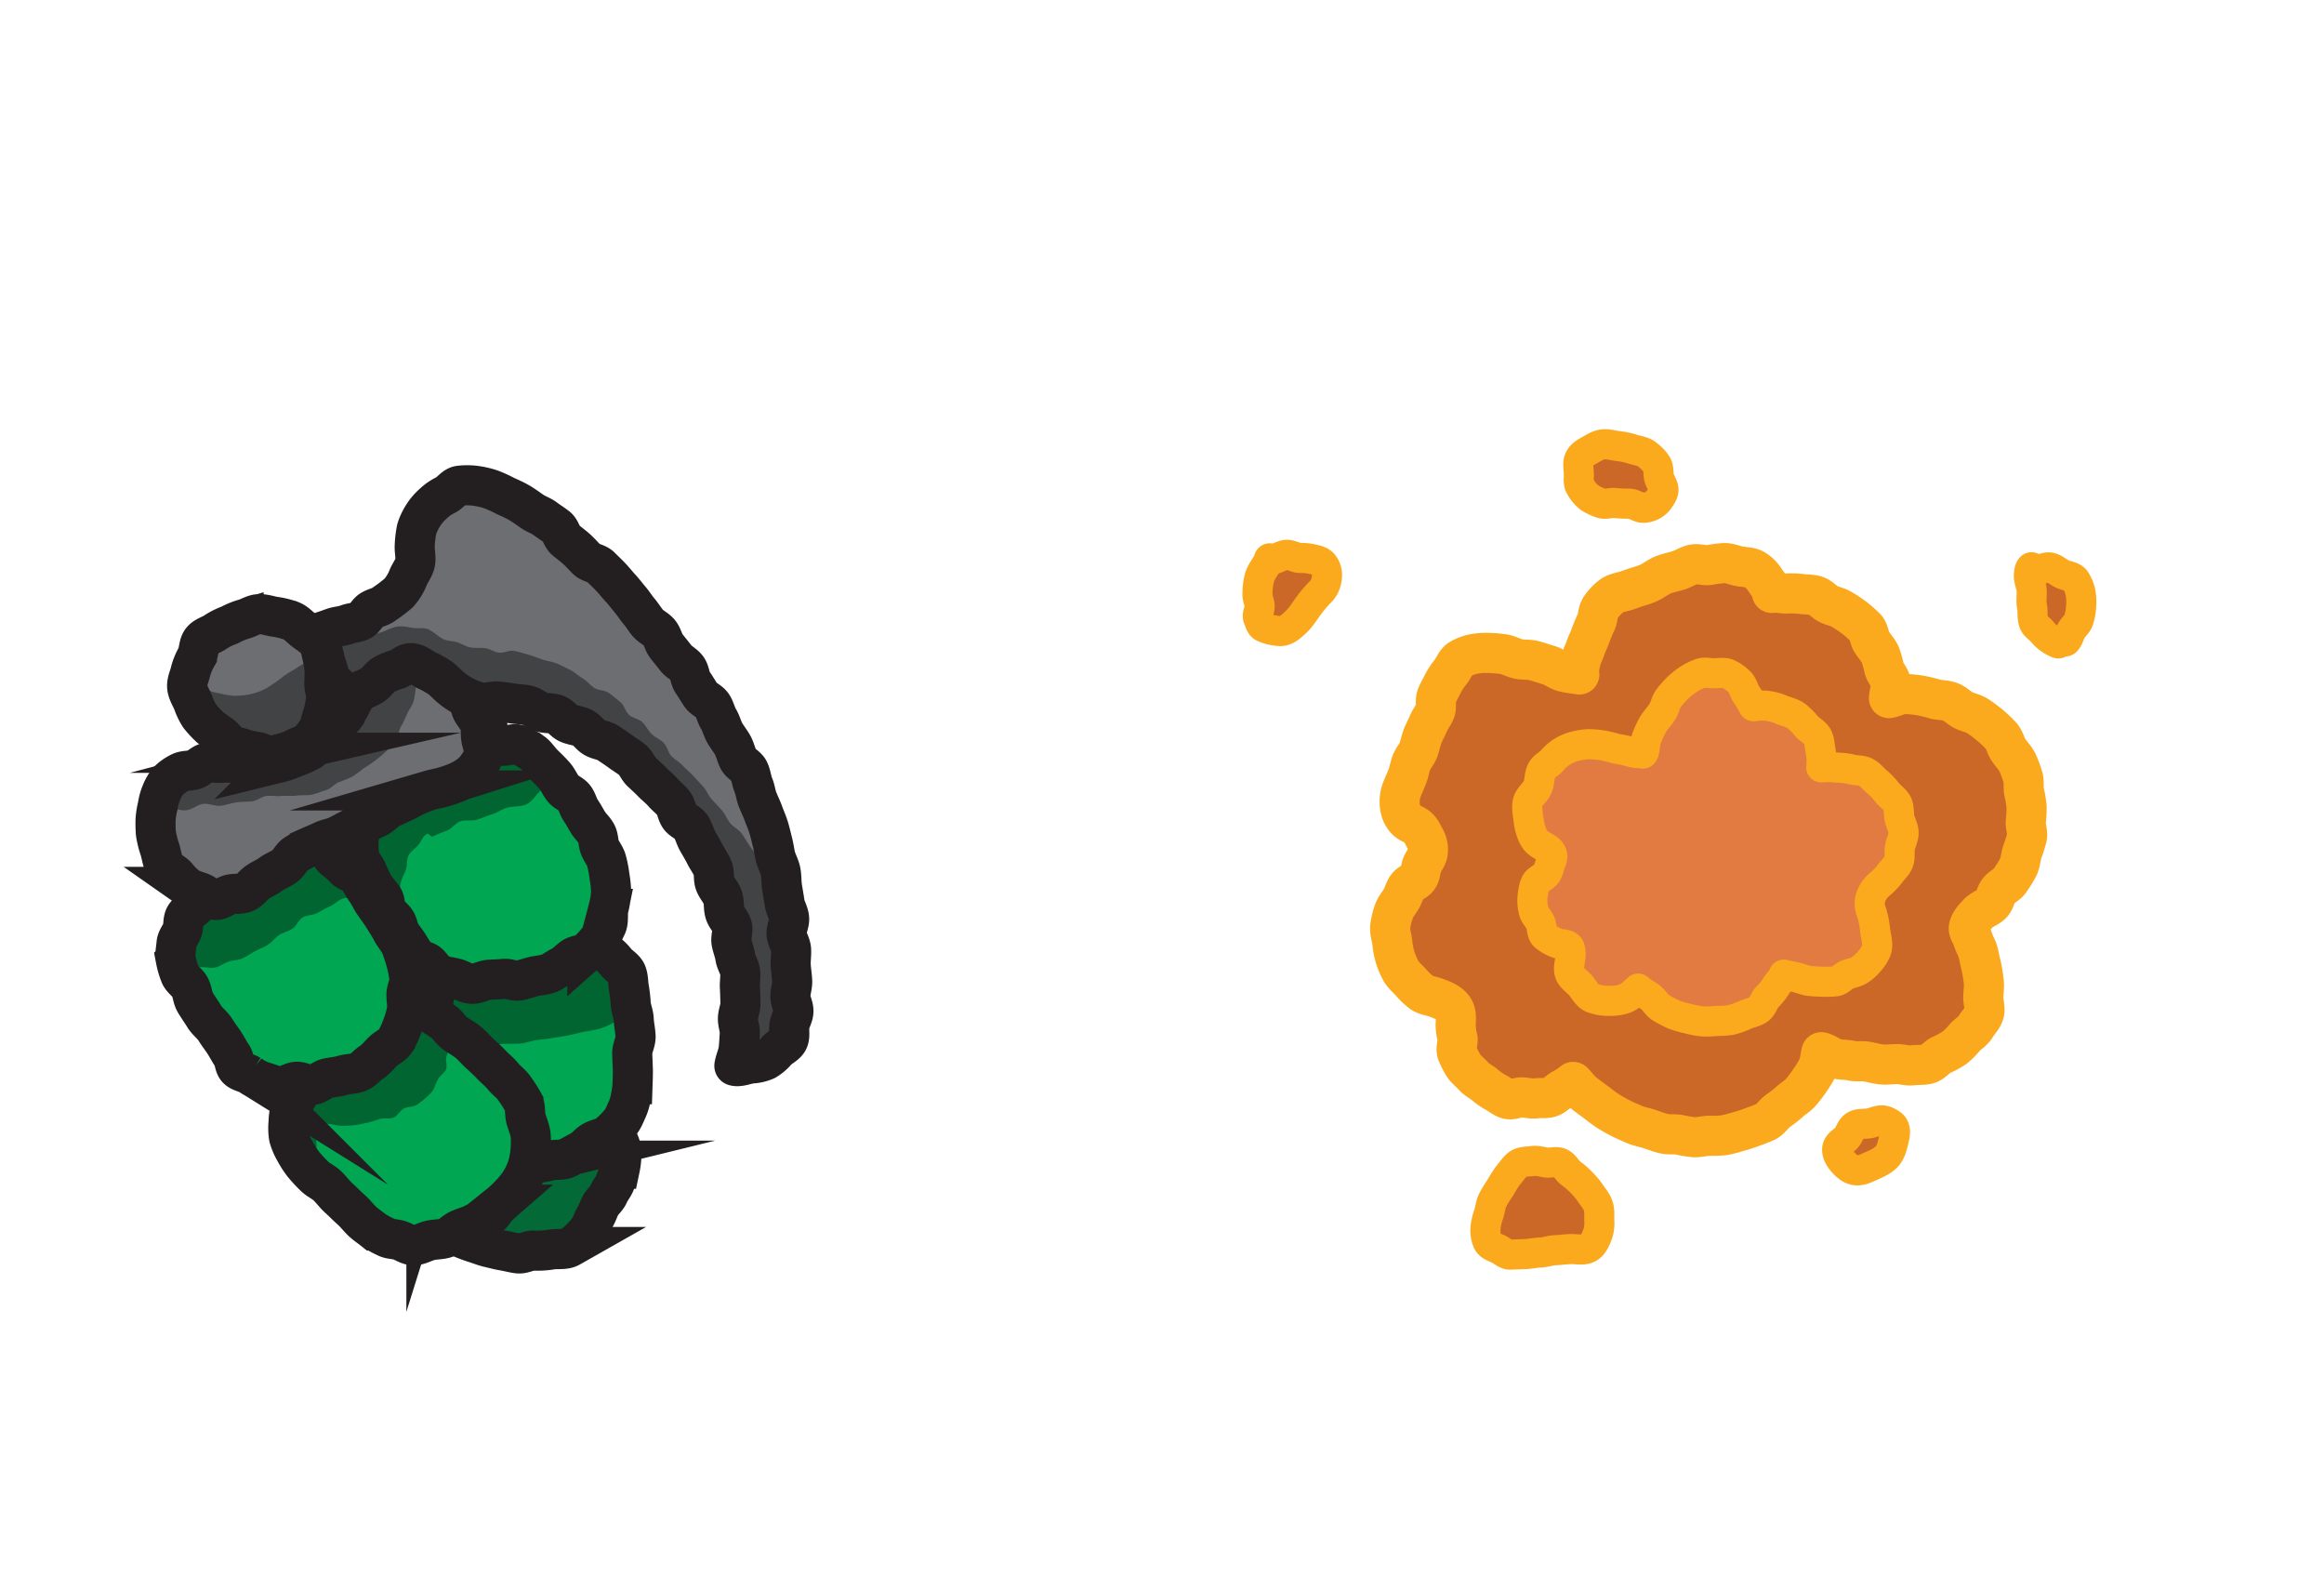 <svg id="Layer_1" data-name="Layer 1" xmlns="http://www.w3.org/2000/svg" xmlns:xlink="http://www.w3.org/1999/xlink" viewBox="0 0 927.2 633.6"><defs><style>.cls-1,.cls-6{fill:#00a651;}.cls-1,.cls-17,.cls-2,.cls-3,.cls-5{stroke:#231f20;}.cls-1,.cls-2,.cls-5{stroke-miterlimit:10;}.cls-1,.cls-17,.cls-19,.cls-2,.cls-3,.cls-5{stroke-width:16px;}.cls-13,.cls-2,.cls-3{fill:#6d6e71;}.cls-17,.cls-19,.cls-21,.cls-3{stroke-linejoin:round;}.cls-4{fill:#036936;}.cls-17,.cls-19,.cls-21,.cls-5{fill:none;}.cls-7{clip-path:url(#clip-path);}.cls-8{opacity:0.4;}.cls-9{fill:#020202;}.cls-10{clip-path:url(#clip-path-2);}.cls-11{clip-path:url(#clip-path-3);}.cls-12{clip-path:url(#clip-path-4);}.cls-14{clip-path:url(#clip-path-5);}.cls-15{clip-path:url(#clip-path-6);}.cls-16{clip-path:url(#clip-path-7);}.cls-18{fill:#cb6828;}.cls-19,.cls-21{stroke:#fbaa1e;}.cls-20{fill:#e27b41;}.cls-21{stroke-width:12px;}</style><clipPath id="clip-path"><path class="cls-1" d="M208.92,373.62c1.88-.13,3.76-1.42,5.71-1.48s3.86.63,5.78.69,3.94-.46,5.83-.24,3.6,1.91,5.43,2.36a32.09,32.09,0,0,1,5.46,1.54c1.77.79,3,2.14,4.54,3.31a19.67,19.67,0,0,1,4,3.82c1.26,1.65,3.52,2.69,4.29,4.59s.58,4.14,1,6.18a58.05,58.05,0,0,1,.68,6.1c.18,2.05,1.1,4.07,1.19,6.1.09,2.28.66,4.55.74,6.83s-1.4,4.62-1.33,6.9.2,4.56.25,6.85c0,1.78-.06,3.55-.12,5.34a34.91,34.91,0,0,1-.71,5.21,19.53,19.53,0,0,1-1.48,4.94c-.92,2-1.6,3.94-3.07,5.52a32.91,32.91,0,0,1-4.62,4.52c-1.75,1.27-4.13,1.55-6,2.62s-3.15,3-5.06,3.92-3.71,2.14-5.67,2.92-4.38.26-6.39.83a50.42,50.42,0,0,1-6.14,1.11c-2.1.33-4.08,1.51-6.17,1.51a35,35,0,0,1-6.3-.69,30.76,30.76,0,0,1-6.25-1.37c-2-.85-3.69-2.47-5.47-3.73a32.9,32.9,0,0,1-5-4.21c-1.5-1.57-3.62-2.78-4.85-4.6s-.69-4.63-1.63-6.61a45.58,45.58,0,0,1-2.69-5.87c-.66-2.09-2.24-3.94-2.66-6.09s.44-4.47.23-6.65-1.59-4.28-1.65-6.47.05-4.4.11-6.59.73-4.35.86-6.53.85-4,1-5.78c.22-2.11.75-3.94,1.06-5.71.37-2.12-.49-4.3.05-6a25.85,25.85,0,0,1,2.17-5.6,16.91,16.91,0,0,1,4.26-4.3c1.48-1.13,3.67-1.11,5.63-1.83,1.69-.61,3.31-2,5.4-2.38,1.77-.34,3.75-.4,5.84-.63,1.82-.21,3.71-1.05,5.78-1.21C204.82,372.62,206.86,373.75,208.92,373.62Z"/></clipPath><clipPath id="clip-path-2"><path class="cls-1" d="M132.93,419c-1.31,1.35-3,2.43-4.26,3.88s-2,3.27-3.24,4.77-3.19,2.43-4.24,4-1.43,3.63-2.27,5.33-2.52,3.18-3,5a25.8,25.8,0,0,0-.79,5.8,22.37,22.37,0,0,0,.18,5.88,24.13,24.13,0,0,0,2.49,5.76,34.14,34.14,0,0,0,3.4,5.2,59.87,59.87,0,0,0,4.21,4.54c1.45,1.46,3.49,2.31,5,3.69,1.68,1.54,3,3.47,4.7,5s3.28,3.19,5,4.71,3.07,3.43,4.78,4.95c1.33,1.17,2.86,2.2,4.26,3.32a37.61,37.61,0,0,0,4.74,2.6c1.56.89,3.4.77,5.14,1.24,2.1.58,4,2.18,6.17,2.08s4.14-1.37,6.25-1.9,4.43-.34,6.44-1.06,3.51-2.52,5.46-3.37,4-1.35,5.85-2.35,4-1.54,5.77-2.71,2.67-3.44,4.25-4.81a39.81,39.81,0,0,0,4.53-4.26,33.59,33.59,0,0,0,3.91-4.88,30.38,30.38,0,0,0,2.7-5.7,29.54,29.54,0,0,0,1.26-6.42,33.44,33.44,0,0,0,.07-6.56c-.23-2.16-1.2-4.2-1.8-6.31s-.17-4.62-1.07-6.62a49.37,49.37,0,0,0-3.59-5.61c-1.17-1.85-3.15-3.12-4.52-4.82s-3.06-3-4.59-4.61-3.06-3-4.7-4.5-3-3.19-4.69-4.56-3.68-2.37-5.42-3.68-2.66-3.2-4.17-4.23c-1.74-1.2-3.32-2.39-4.88-3.3a50.52,50.52,0,0,0-5.1-3.08c-2-.82-4.23-.24-6-.5-2-.29-4.05-1.16-5.92-.75a20.88,20.88,0,0,0-5.46,2.49,39.64,39.64,0,0,0-4.65,3.62c-1.4,1.14-2.57,2.75-4.1,4.19-1.33,1.26-3.57,1.77-5,3.25C134.62,415,134.36,417.49,132.93,419Z"/></clipPath><clipPath id="clip-path-3"><path class="cls-1" d="M96.46,347.51c-1.65.93-3.35,1.84-5,2.85s-3.15,2.22-4.73,3.31-3.59,1.72-5.06,2.93-2.17,3.37-3.46,4.76-3.26,2.39-4.29,4-.57,3.94-1.21,5.75-2.13,3.32-2.28,5.29-.7,4.3-.31,6.31a34,34,0,0,0,1.76,6.08c.75,1.89,3,3.17,3.94,5s1,4.21,2,5.95c1.17,2,2.52,3.83,3.7,5.78s3.26,3.37,4.45,5.32,2.65,3.73,3.85,5.67c.94,1.51,1.74,3.09,2.76,4.56s.88,3.95,2.1,5.24,3.46,1.52,5,2.48a20.83,20.83,0,0,0,5.74,2.86c2.07.52,4.21,1.61,6.38,1.72s4.33-1.73,6.46-1.84,4.36,1.51,6.47,1.25,3.91-2.26,6-2.68,4.16-.57,6.17-1.19,4.38-.44,6.28-1.3,3.34-2.76,5.09-3.9,3-2.84,4.5-4.3,3.68-2.26,4.88-4a29.67,29.67,0,0,0,2.8-5.92,32.84,32.84,0,0,0,1.83-6.26c.4-2.13-.14-4.31-.11-6.51s1.43-4.45,1.14-6.61A47.76,47.76,0,0,0,162,383.5a59.76,59.76,0,0,0-2.09-6.31c-.82-2-2.49-3.71-3.51-5.65s-2.21-3.77-3.36-5.63-2.48-3.59-3.72-5.39-2.13-3.86-3.43-5.62-2-3.6-3.13-5c-1.32-1.64-3.82-2.05-5.05-3.36a40.89,40.89,0,0,0-4.29-3.82c-1.67-1.36-2.34-3.87-4-4.62-1.86-.87-4-.64-6-.79s-4-.71-6-.24c-1.75.41-3.09,2.57-5.06,3.38-1.67.68-4,.3-5.85,1.25-1.63.82-3.27,1.9-5.1,2.89C99.91,345.46,98.26,346.5,96.46,347.51Z"/></clipPath><clipPath id="clip-path-4"><path class="cls-1" d="M171.48,306.53c-1.74.9-3,2.74-4.8,3.73s-4.18.82-5.87,1.89-2.54,3.42-4.11,4.61-4.11,1.45-5.52,2.81-1.92,3.74-3.06,5.33-3.34,2.84-4.07,4.68a27.86,27.86,0,0,0-.59,12.48c.42,2,2.17,3.63,3,5.57a51.49,51.49,0,0,0,2.64,5.58c1,1.81,2.65,3.24,3.76,5,.95,1.47.54,3.83,1.5,5.3s2.58,2.5,3.54,4,1.05,3.51,2,5,2.08,2.84,3,4.3,2,3.22,3.07,4.71,3.75,1.65,5.08,2.93,2.22,3,3.85,3.9c2,1.16,4.32,1.33,6.61,1.86s4.36,2.15,6.71,2.25,4.66-1.52,7-1.63c1.95-.1,3.88-.14,5.86-.34s4.09,1,6,.63,3.84-1.09,5.74-1.55,4-.54,5.86-1.17,3.49-2.07,5.25-2.89,3.07-2.51,4.7-3.57,4.25-1,5.7-2.29a32.8,32.8,0,0,0,4.15-4.42A31.32,31.32,0,0,0,242,369.3c.88-2,.29-4.59.73-6.75a35.56,35.56,0,0,0,1.09-6.47,40.29,40.29,0,0,0-.66-6.55,42.29,42.29,0,0,0-1.27-6.45c-.54-1.78-1.82-3.26-2.54-5s-.51-3.85-1.38-5.5-2.38-2.92-3.37-4.5-1.81-3.24-2.88-4.77-1.42-3.58-2.55-5.07-3.3-2.14-4.46-3.59c-1.39-1.73-2.17-3.77-3.45-5.23-1.48-1.68-3-3.12-4.36-4.45-1.63-1.59-2.78-3.54-4.3-4.66a27.46,27.46,0,0,0-5.58-3.17c-2-.81-4.36.44-6.41.34s-4.05-1.16-6.21-.68a46.25,46.25,0,0,0-5.84,2.24c-1.8.68-3.33,2.28-5.35,3.22-1.77.81-4.32.28-6.28,1.27C175.21,304.44,173.43,305.52,171.48,306.53Z"/></clipPath><clipPath id="clip-path-5"><path class="cls-2" d="M62.2,332.46a49.32,49.32,0,0,1-.12-5.57,32,32,0,0,1,.88-5.46,20.68,20.68,0,0,1,1.47-5.27,16.58,16.58,0,0,1,2.83-4.76,17.85,17.85,0,0,1,4.55-3.2c1.7-.89,3.78-.62,5.62-1.16s3.33-2.49,5.24-2.76,3.86.12,5.78,0,3.82-.05,5.73-.09,3.84.61,5.73.57,3.81-.82,5.69-.95,4,.73,5.85.4a34.38,34.38,0,0,0,6.21-2.18,38.15,38.15,0,0,0,6-2.63c1.82-1.1,2.62-3.69,4.28-5.07a48.46,48.46,0,0,0,4.79-4.15c1.46-1.57,3.37-2.76,4.64-4.48a62,62,0,0,0,3.13-5.63c1.2-2.05,2.13-4.25,3.29-6.34s3.26-3.55,4.67-5.47a24.26,24.26,0,0,1,5-4.73c1.91-1.46,3.46-3.24,5.8-3.76s4.68-1.07,6.91-.54,4,2.29,6,3.48a30.89,30.89,0,0,1,5.27,4.24,43,43,0,0,1,4.33,4.81c1.35,1.72,3.76,2.77,4.84,4.67s.66,4.56,1.46,6.59c.69,1.76,2.52,3.39,3.27,5.48s.32,4.28.69,6.3c.41,2.17,1.45,4.24,1,6.18a14.69,14.69,0,0,1-2.55,4.9,13.91,13.91,0,0,1-3.84,3.77,22.07,22.07,0,0,1-4.77,2.58,50.21,50.21,0,0,1-5.19,1.76c-1.78.51-3.63.81-5.37,1.32a45.49,45.49,0,0,0-5.19,2c-1.8.78-3.48,1.86-5.27,2.68s-3.59,1.61-5.36,2.48-3.07,2.65-4.83,3.54-3.56,1.66-5.31,2.56-3.77,1.27-5.53,2.16-3.48,1.85-5.24,2.73-3.85,1.08-5.62,1.93-3.61,1.56-5.4,2.37a46.28,46.28,0,0,0-5.59,3c-1.73,1.1-2.63,3.48-4.33,4.72s-3.77,1.91-5.44,3.15-3.64,2.08-5.35,3.21-3,3.18-4.86,4.09-4.28.4-6.28.92-3.9,2.32-5.9,2.15-3.67-2.17-5.58-2.9-3.85-1.14-5.52-2.31a26.22,26.22,0,0,1-4.25-4.24c-1.36-1.51-3.73-2.4-4.69-4.17-1.06-1.94-1.31-4.36-1.95-6.46A38.62,38.62,0,0,1,62.2,332.46Z"/></clipPath><clipPath id="clip-path-6"><path class="cls-2" d="M109.41,246c-2-.37-4.15-1.11-6.22-1s-4,1.51-6,2a29.84,29.84,0,0,0-5.61,2.34A27.87,27.87,0,0,0,86.16,252c-1.7,1.28-4.27,1.81-5.61,3.48s-1.12,4.39-2,6.31a25.49,25.49,0,0,0-2.45,5.8c-.43,2.11-1.6,4.28-1.43,6.4s1.51,4.12,2.35,6.12a25,25,0,0,0,2.65,5.54,40.46,40.46,0,0,0,4.19,4.5,53.75,53.75,0,0,0,4.37,3.19c1.42,1.09,2.43,2.91,4,3.81s3.58,1,5.24,1.69a31.39,31.39,0,0,0,5.25,1.12c1.74.35,3.48,1.55,5.28,1.53s3.61-.8,5.35-1.2a22.16,22.16,0,0,0,5-2c1.59-.8,3.55-1.28,4.87-2.51a21.88,21.88,0,0,0,3.87-5.19c1-1.82,1.32-4.05,1.89-6.09a32.13,32.13,0,0,0,1.15-6.19c.13-1.67-.75-3.61-.73-5.66,0-1.83.22-3.67.06-5.57a34.63,34.63,0,0,0-.9-5.45c-.49-2-.66-3.79-1.62-5.23-1.25-1.86-3.13-3.09-5.09-4.5s-3.44-3.33-5.58-4.22A32,32,0,0,0,109.41,246Z"/></clipPath><clipPath id="clip-path-7"><path class="cls-3" d="M153.19,241a58.85,58.85,0,0,0,5.92-4.51,20.59,20.59,0,0,0,3.82-6.33c.9-2,2.45-3.89,2.74-6.07s-.35-4.42-.19-6.6a40.59,40.59,0,0,1,.79-6.46,22.68,22.68,0,0,1,2.67-5.6,21.56,21.56,0,0,1,4-4.6,18.83,18.83,0,0,1,4.93-3.39c1.91-1,3.31-3.31,5.32-3.66a26,26,0,0,1,6.42,0,34.31,34.31,0,0,1,6.17,1.41,47.72,47.72,0,0,1,5.72,2.59c1.88.85,3.8,1.69,5.6,2.73s3.5,2.31,5.18,3.47,3.58,1.71,5.15,2.88,3.25,2.2,4.78,3.42,1.88,3.83,3.37,5.1,3.07,2.38,4.51,3.69,2.69,2.79,4.1,4.14,4,1.5,5.37,2.88,2.82,2.73,4.16,4.14,2.56,3,3.88,4.41,2.47,3,3.76,4.5,2.29,3.17,3.56,4.66,2.26,3.19,3.51,4.69,3.39,2.36,4.65,3.91,1.59,3.81,2.82,5.38,2.5,3.09,3.7,4.67,3.31,2.49,4.49,4.1,1.13,4.09,2.28,5.71,2.12,3.35,3.23,5,3.52,2.44,4.6,4.11,1.46,3.79,2.5,5.49,1.45,3.75,2.44,5.47,2.27,3.27,3.22,5,1.32,3.78,2.22,5.55,3.39,2.77,4.24,4.57,1,3.94,1.76,5.76.95,3.9,1.68,5.75,1.63,3.62,2.3,5.49,1.5,3.68,2.09,5.58,1,3.85,1.51,5.77.75,3.89,1.2,5.83,1.67,3.92,2.07,6,.26,4.2.58,6.27.7,4.11,1,6.19,1.6,4,1.81,6.12-1.17,4.31-1,6.39,1.66,4.08,1.79,6.17-.25,4.21-.14,6.3.49,4.16.58,6.25-.79,4.22-.7,6.31c.08,1.91,1.22,3.83,1.2,5.75s-1.31,3.78-1.6,5.66.31,4.1-.46,5.87-3.2,2.74-4.59,4.2a16.83,16.83,0,0,1-4.46,3.81,16.17,16.17,0,0,1-5.7,1.3c-2,.24-4.78,1.5-6.75.92.29-2,1.5-4.56,1.71-6.59s.32-4.09.45-6.13-.78-4.11-.74-6.15,1.05-4.08,1-6.12-.09-4.1-.21-6.14.31-4.15.1-6.19-1.63-3.93-1.93-5.95-1.12-3.93-1.51-5.94.69-4.32.22-6.31-2.32-3.63-2.88-5.59-.25-4.19-.9-6.13-2.24-3.53-3-5.44-.2-4.34-1-6.21-2.09-3.56-3-5.39-2-3.59-3-5.37-1.48-3.91-2.57-5.64-3.47-2.41-4.6-4-1.26-4-2.47-5.51-2.87-2.75-4.16-4.23-2.88-2.68-4.25-4.09-2.82-2.72-4.25-4.06-2.15-3.53-3.65-4.79-3.27-2.26-4.85-3.43-3.25-2.25-4.88-3.34-3.87-1.22-5.56-2.22-2.85-3-4.59-3.86-3.89-1-5.69-1.78-3.1-2.85-4.94-3.54-4.05-.38-5.93-1-3.51-2.17-5.43-2.63-4-.42-5.92-.75-3.92-.58-5.88-.78c-2.13-.22-4.44.78-6.57.48a26.62,26.62,0,0,1-6.18-2.18,27.69,27.69,0,0,1-5.43-3.38c-1.71-1.26-3.12-3-4.8-4.27a37.68,37.68,0,0,0-5.62-3.15c-1.9-1-3.81-2.66-6-2.8-2-.14-3.72,1.77-5.56,2.44a25,25,0,0,0-5.35,2.16c-1.62,1-2.75,2.82-4.33,4s-3.69,1.67-5.3,2.69-3.41,2.37-5.18,2.09c-1.56-.24-2.16-2.18-3.1-3.54s-2.83-2.11-3.35-3.54c-.66-1.84-1.11-3.87-1.79-5.84s-1-4-1.54-6a45.45,45.45,0,0,1-1.54-6.54c1.87-.59,4.14-1.38,5.87-2s3.79-.66,5.51-1.34,3.82-.7,5.53-1.55,2.48-3.12,4.14-4.16S151.61,242.21,153.19,241Z"/></clipPath></defs><path class="cls-4" d="M212.76,498.87a34.75,34.75,0,0,0,7.27-.44c2.47-.38,5.26.23,7.43-1a21.16,21.16,0,0,0,4-3.05,36.4,36.4,0,0,0,3.3-3.72c1.15-1.42,1.51-3.42,2.52-4.94s1.45-3.3,2.33-4.9,2.49-2.79,3.21-4.47,2.07-3.14,2.65-4.87,1.39-3.47,1.8-5.25a30.7,30.7,0,0,0,.67-6.61c0-2.23-1.25-4.36-2-6.3s-1.71-4.06-3.58-5.31c-2.44-1.61-5.63-1.7-8.54-2-1.88-.18-3.71-1.09-5.59-1.21s-3.83,1.42-5.72,1.38-3.72,0-5.6,0-3.82-1-5.7-.81-3.76.41-5.62.72-3.78.46-5.61.93-3.48,1.56-5.25,2.22-3.13,2.12-4.82,3a48.61,48.61,0,0,0-4.79,2.79c-1.58,1-3.85,1.07-5.29,2.28s-2.24,3.09-3.48,4.5a34,34,0,0,0-3,4.71c-1,1.52-2.68,2.61-3.22,4.34a18.14,18.14,0,0,0-.62,5.84c0,2.09.89,3.7,1.67,5.44a14.84,14.84,0,0,0,3.4,4.43c1.34,1.35,2.32,3.08,4.06,4.16a38.78,38.78,0,0,0,5.14,2.93,57.25,57.25,0,0,0,5.55,2.09c1.88.58,3.75,1.36,5.66,1.8s3.91,1,5.81,1.31,4,.91,5.86,1.12C208.91,500.2,211,498.77,212.76,498.87Z"/><path class="cls-5" d="M212.76,498.87a34.75,34.75,0,0,0,7.27-.44c2.47-.38,5.26.23,7.43-1a21.16,21.16,0,0,0,4-3.05,36.4,36.4,0,0,0,3.3-3.72c1.15-1.42,1.51-3.42,2.52-4.94s1.45-3.3,2.33-4.9,2.49-2.79,3.21-4.47,2.07-3.14,2.65-4.87,1.39-3.47,1.8-5.25a30.7,30.7,0,0,0,.67-6.61c0-2.23-1.25-4.36-2-6.3s-1.71-4.06-3.58-5.31c-2.44-1.61-5.63-1.7-8.54-2-1.88-.18-3.71-1.09-5.59-1.21s-3.83,1.42-5.72,1.38-3.72,0-5.6,0-3.82-1-5.7-.81-3.76.41-5.62.72-3.78.46-5.61.93-3.48,1.56-5.25,2.22-3.13,2.12-4.82,3a48.61,48.61,0,0,0-4.79,2.79c-1.58,1-3.85,1.07-5.29,2.28s-2.24,3.09-3.48,4.5a34,34,0,0,0-3,4.71c-1,1.52-2.68,2.61-3.22,4.34a18.14,18.14,0,0,0-.62,5.84c0,2.09.89,3.7,1.67,5.44a14.84,14.84,0,0,0,3.4,4.43c1.34,1.35,2.32,3.08,4.06,4.16a38.78,38.78,0,0,0,5.14,2.93,57.25,57.25,0,0,0,5.55,2.09c1.88.58,3.75,1.36,5.66,1.8s3.91,1,5.81,1.31,4,.91,5.86,1.12C208.91,500.2,211,498.77,212.76,498.87Z"/><path class="cls-6" d="M208.92,373.62c1.88-.13,3.76-1.42,5.71-1.48s3.86.63,5.78.69,3.94-.46,5.83-.24,3.6,1.91,5.43,2.36a32.09,32.09,0,0,1,5.46,1.54c1.77.79,3,2.14,4.54,3.31a19.67,19.67,0,0,1,4,3.82c1.26,1.65,3.52,2.69,4.29,4.59s.58,4.14,1,6.18a58.05,58.05,0,0,1,.68,6.1c.18,2.05,1.1,4.07,1.19,6.1.09,2.28.66,4.55.74,6.83s-1.4,4.62-1.33,6.9.2,4.56.25,6.85c0,1.78-.06,3.55-.12,5.34a34.91,34.91,0,0,1-.71,5.21,19.53,19.53,0,0,1-1.48,4.94c-.92,2-1.6,3.94-3.07,5.52a32.91,32.91,0,0,1-4.62,4.52c-1.75,1.27-4.13,1.55-6,2.62s-3.15,3-5.06,3.92-3.71,2.14-5.67,2.92-4.38.26-6.39.83a50.42,50.42,0,0,1-6.14,1.11c-2.1.33-4.08,1.51-6.17,1.51a35,35,0,0,1-6.3-.69,30.76,30.76,0,0,1-6.25-1.37c-2-.85-3.69-2.47-5.47-3.73a32.9,32.9,0,0,1-5-4.21c-1.5-1.57-3.62-2.78-4.85-4.6s-.69-4.63-1.63-6.61a45.58,45.58,0,0,1-2.69-5.87c-.66-2.09-2.24-3.94-2.66-6.09s.44-4.47.23-6.65-1.59-4.28-1.65-6.47.05-4.4.11-6.59.73-4.35.86-6.53.85-4,1-5.78c.22-2.11.75-3.94,1.06-5.71.37-2.12-.49-4.3.05-6a25.85,25.85,0,0,1,2.17-5.6,16.91,16.91,0,0,1,4.26-4.3c1.48-1.13,3.67-1.11,5.63-1.83,1.69-.61,3.31-2,5.4-2.38,1.77-.34,3.75-.4,5.84-.63,1.82-.21,3.71-1.05,5.78-1.21C204.82,372.62,206.86,373.75,208.92,373.62Z"/><g class="cls-7"><g class="cls-8"><path class="cls-9" d="M184.08,413.18a17,17,0,0,0,5,2.19c1.84.41,3.6,1.64,5.48,1.76,2.16.14,4.36-.74,6.52-.76s4.31.08,6.47-.09,4.21-1.06,6.35-1.35,4.27-.46,6.41-.84,4.26-.63,6.38-1.07,4.21-1,6.31-1.46a64.3,64.3,0,0,0,6.39-1.24,26.54,26.54,0,0,0,5.89-2.7c1.84-1.18,4-2.21,5.23-4.08,1-1.61,1.22-3.73,1.63-5.61a32.47,32.47,0,0,0,1.15-5.66c.1-2.49-1.18-4.82-2-7.16a10.7,10.7,0,0,0-3.54-4.79c-1.6-1.36-2.78-3.64-4.85-4.33a21.25,21.25,0,0,0-6.51-.6,31.46,31.46,0,0,0-6.42.76c-2.1.42-4.38.39-6.44,1s-3.86,2.05-5.9,2.71c-1.77.56-3.33,1.85-5.12,2.35s-3.71.6-5.51,1-3.57,1.15-5.39,1.51-3.86-.48-5.7-.2-3.5,1.88-5.34,2.09-3.86-1.35-5.71-1.2c-2,.15-3.92,1.74-5.89,2.22s-4.68.2-6.09,1.73a8.38,8.38,0,0,0-1.75,6.83c.32,2.14,2.45,3.8,3.69,5.66.93,1.4,1.94,2.77,2.84,4.17s.71,3.64,1.81,4.89S182.58,412.29,184.08,413.18Z"/></g></g><path class="cls-5" d="M208.92,373.62c1.88-.13,3.76-1.42,5.71-1.48s3.86.63,5.78.69,3.94-.46,5.83-.24,3.6,1.91,5.43,2.36a32.09,32.09,0,0,1,5.46,1.54c1.77.79,3,2.14,4.54,3.31a19.67,19.67,0,0,1,4,3.82c1.26,1.65,3.52,2.69,4.29,4.59s.58,4.14,1,6.18a58.05,58.05,0,0,1,.68,6.1c.18,2.05,1.1,4.07,1.19,6.1.09,2.28.66,4.55.74,6.83s-1.4,4.62-1.33,6.9.2,4.56.25,6.85c0,1.78-.06,3.55-.12,5.34a34.91,34.91,0,0,1-.71,5.21,19.53,19.53,0,0,1-1.48,4.94c-.92,2-1.6,3.94-3.07,5.52a32.91,32.91,0,0,1-4.62,4.52c-1.75,1.27-4.13,1.55-6,2.62s-3.15,3-5.06,3.92-3.71,2.14-5.67,2.92-4.38.26-6.39.83a50.42,50.42,0,0,1-6.14,1.11c-2.1.33-4.08,1.51-6.17,1.51a35,35,0,0,1-6.3-.69,30.76,30.76,0,0,1-6.25-1.37c-2-.85-3.69-2.47-5.47-3.73a32.9,32.9,0,0,1-5-4.21c-1.5-1.57-3.62-2.78-4.85-4.6s-.69-4.63-1.63-6.61a45.58,45.58,0,0,1-2.69-5.87c-.66-2.09-2.24-3.94-2.66-6.09s.44-4.47.23-6.65-1.59-4.28-1.65-6.47.05-4.4.11-6.59.73-4.35.86-6.53.85-4,1-5.78c.22-2.11.75-3.94,1.06-5.71.37-2.12-.49-4.3.05-6a25.85,25.85,0,0,1,2.17-5.6,16.91,16.91,0,0,1,4.26-4.3c1.48-1.13,3.67-1.11,5.63-1.83,1.69-.61,3.31-2,5.4-2.38,1.77-.34,3.75-.4,5.84-.63,1.82-.21,3.71-1.05,5.78-1.21C204.82,372.62,206.86,373.75,208.92,373.62Z"/><path class="cls-6" d="M132.93,419c-1.31,1.35-3,2.43-4.26,3.88s-2,3.27-3.24,4.77-3.19,2.43-4.24,4-1.43,3.63-2.27,5.33-2.52,3.18-3,5a25.8,25.8,0,0,0-.79,5.8,22.37,22.37,0,0,0,.18,5.88,24.13,24.13,0,0,0,2.49,5.76,34.14,34.14,0,0,0,3.4,5.2,59.87,59.87,0,0,0,4.21,4.54c1.45,1.46,3.49,2.31,5,3.69,1.68,1.54,3,3.47,4.7,5s3.28,3.19,5,4.71,3.07,3.43,4.78,4.95c1.33,1.17,2.86,2.2,4.26,3.32a37.61,37.61,0,0,0,4.74,2.6c1.56.89,3.4.77,5.14,1.24,2.1.58,4,2.18,6.17,2.08s4.14-1.37,6.25-1.9,4.43-.34,6.44-1.06,3.51-2.52,5.46-3.37,4-1.35,5.85-2.35,4-1.54,5.77-2.71,2.67-3.44,4.25-4.81a39.81,39.81,0,0,0,4.53-4.26,33.59,33.59,0,0,0,3.91-4.88,30.38,30.38,0,0,0,2.7-5.7,29.54,29.54,0,0,0,1.26-6.42,33.44,33.44,0,0,0,.07-6.56c-.23-2.16-1.2-4.2-1.8-6.31s-.17-4.62-1.07-6.62a49.37,49.37,0,0,0-3.59-5.61c-1.17-1.85-3.15-3.12-4.52-4.82s-3.06-3-4.59-4.61-3.06-3-4.7-4.5-3-3.19-4.69-4.56-3.68-2.37-5.42-3.68-2.66-3.2-4.17-4.23c-1.74-1.2-3.32-2.39-4.88-3.3a50.52,50.52,0,0,0-5.1-3.08c-2-.82-4.23-.24-6-.5-2-.29-4.05-1.16-5.92-.75a20.88,20.88,0,0,0-5.46,2.49,39.64,39.64,0,0,0-4.65,3.62c-1.4,1.14-2.57,2.75-4.1,4.19-1.33,1.26-3.57,1.77-5,3.25C134.62,415,134.36,417.49,132.93,419Z"/><g class="cls-10"><g class="cls-8"><path class="cls-9" d="M127.13,449.72c2.41-2.51,5.61-.94,8.55-.64a34.3,34.3,0,0,0,5.44-.22c1.79-.12,3.56-.66,5.3-.95a51.36,51.36,0,0,0,5.09-1.55c1.71-.47,3.8.11,5.45-.53s2.61-2.83,4.18-3.65,3.79-.54,5.27-1.53a38.38,38.38,0,0,0,5.24-4.38c1.63-1.56,2.08-4,3.24-6,.82-1.36,2.51-2.25,3.07-3.72s-.28-3.37.12-4.9a62.85,62.85,0,0,0,1.74-6.28c.34-2.17,1.4-4.25,1.5-6.44.11-2.37-.75-4-1.22-5.65a7.32,7.32,0,0,0-3.11-4.44,27.81,27.81,0,0,0-5.33-3.2,37.29,37.29,0,0,0-5.85-2.32c-2-.46-4.27.45-6.35.27-2.55-.24-5.29-1.89-7.74-1.16-1.7.51-2.61,2.86-4.16,3.73s-3.05,1.33-4.47,2.18-2.6,2-4,3c-1.56,1.08-3,2.13-4.48,3.35s-2.78,2.47-4.13,3.8-2.66,2.62-3.93,4-2.79,2.55-4,4-3.25,2.23-4.43,3.71-1.68,3.5-2.85,5a12.11,12.11,0,0,0-2.51,5.26c-.4,2,.34,3.66.78,5.71.38,1.78-.24,3.94.26,6.05a58.66,58.66,0,0,1,1.74,8c.17,1.78-.11,3.57.43,5.28s1.81,3.11,2.48,4.76.24,4.09,1.47,5.41a6.58,6.58,0,0,0,5.64,1.53c0-1.67.7-3.58.72-5.25s0-3.33,0-5C126.32,454.49,125.4,451.52,127.13,449.72Z"/></g></g><path class="cls-5" d="M132.93,419c-1.31,1.35-3,2.43-4.26,3.88s-2,3.27-3.24,4.77-3.19,2.43-4.24,4-1.43,3.63-2.27,5.33-2.52,3.18-3,5a25.8,25.8,0,0,0-.79,5.8,22.37,22.37,0,0,0,.18,5.88,24.13,24.13,0,0,0,2.49,5.76,34.14,34.14,0,0,0,3.4,5.2,59.87,59.87,0,0,0,4.21,4.54c1.45,1.46,3.49,2.31,5,3.69,1.68,1.54,3,3.47,4.7,5s3.28,3.19,5,4.71,3.07,3.43,4.78,4.95c1.33,1.17,2.86,2.2,4.26,3.32a37.61,37.61,0,0,0,4.74,2.6c1.56.89,3.4.77,5.14,1.24,2.1.58,4,2.18,6.17,2.08s4.14-1.37,6.25-1.9,4.43-.34,6.44-1.06,3.51-2.52,5.46-3.37,4-1.35,5.85-2.35,4-1.54,5.77-2.71,2.67-3.44,4.25-4.81a39.81,39.81,0,0,0,4.53-4.26,33.59,33.59,0,0,0,3.91-4.88,30.38,30.38,0,0,0,2.7-5.7,29.54,29.54,0,0,0,1.26-6.42,33.44,33.44,0,0,0,.07-6.56c-.23-2.16-1.2-4.2-1.8-6.31s-.17-4.62-1.07-6.62a49.37,49.37,0,0,0-3.59-5.61c-1.17-1.85-3.15-3.12-4.52-4.82s-3.06-3-4.59-4.61-3.06-3-4.7-4.5-3-3.19-4.69-4.56-3.68-2.37-5.42-3.68-2.66-3.2-4.17-4.23c-1.74-1.2-3.32-2.39-4.88-3.3a50.52,50.52,0,0,0-5.1-3.08c-2-.82-4.23-.24-6-.5-2-.29-4.05-1.16-5.92-.75a20.88,20.88,0,0,0-5.46,2.49,39.64,39.64,0,0,0-4.65,3.62c-1.4,1.14-2.57,2.75-4.1,4.19-1.33,1.26-3.57,1.77-5,3.25C134.62,415,134.36,417.49,132.93,419Z"/><path class="cls-6" d="M96.46,347.51c-1.65.93-3.35,1.84-5,2.85s-3.15,2.22-4.73,3.31-3.59,1.72-5.06,2.93-2.17,3.37-3.46,4.76-3.26,2.39-4.29,4-.57,3.94-1.21,5.75-2.13,3.32-2.28,5.29-.7,4.3-.31,6.31a34,34,0,0,0,1.76,6.08c.75,1.89,3,3.17,3.94,5s1,4.21,2,5.95c1.17,2,2.52,3.83,3.7,5.78s3.26,3.37,4.45,5.32,2.65,3.73,3.85,5.67c.94,1.51,1.74,3.09,2.76,4.56s.88,3.95,2.1,5.24,3.46,1.52,5,2.48a20.83,20.83,0,0,0,5.74,2.86c2.07.52,4.21,1.61,6.38,1.72s4.33-1.73,6.46-1.84,4.36,1.51,6.47,1.25,3.91-2.26,6-2.68,4.16-.57,6.17-1.19,4.38-.44,6.28-1.3,3.34-2.76,5.09-3.9,3-2.84,4.5-4.3,3.68-2.26,4.88-4a29.67,29.67,0,0,0,2.8-5.92,32.84,32.84,0,0,0,1.83-6.26c.4-2.13-.14-4.31-.11-6.51s1.43-4.45,1.14-6.61A47.76,47.76,0,0,0,162,383.5a59.76,59.76,0,0,0-2.09-6.31c-.82-2-2.49-3.71-3.51-5.65s-2.21-3.77-3.36-5.63-2.48-3.59-3.72-5.39-2.13-3.86-3.43-5.62-2-3.6-3.13-5c-1.32-1.64-3.82-2.05-5.05-3.36a40.89,40.89,0,0,0-4.29-3.82c-1.67-1.36-2.34-3.87-4-4.62-1.86-.87-4-.64-6-.79s-4-.71-6-.24c-1.75.41-3.09,2.57-5.06,3.38-1.67.68-4,.3-5.85,1.25-1.63.82-3.27,1.9-5.1,2.89C99.91,345.46,98.26,346.5,96.46,347.51Z"/><g class="cls-11"><g class="cls-8"><path class="cls-9" d="M106.79,376.93c1.65-1,2.87-2.79,4.5-3.87s3.7-1.5,5.34-2.56,2.43-3.5,4.1-4.51,4-.85,5.76-1.76,3.4-1.93,5.19-2.69,3.28-2.55,5.16-3.11,4.15.06,6.1-.49a49.91,49.91,0,0,0,5.74-1.83,19.65,19.65,0,0,0,4.89-3.46,12.45,12.45,0,0,0,3.83-4.53,13.24,13.24,0,0,0,1.35-6,17.83,17.83,0,0,0-1.6-6c-.84-1.79-2.49-3.27-3.8-4.8s-3.21-2.44-4.78-3.57c-1.79-1.28-3.23-3.1-5.19-4a37.83,37.83,0,0,0-6.25-2,40.7,40.7,0,0,0-6.39-1.62,44.1,44.1,0,0,0-6.59.23c-2.17.13-4.51-.27-6.64.17s-4,2.36-6,3.08-4.59.43-6.58,1.38-3.6,2.66-5.49,3.81-3.88,2.13-5.66,3.42-3.49,2.72-5.17,4.14-3.24,2.49-4.78,3.83-2.46,3.45-4.07,4.68a40.26,40.26,0,0,1-5.37,3c-1.86,1-3.58,2.43-5.55,3.22s-3.82,1.76-5.73,2.66a25.69,25.69,0,0,0-5.2,3.25c-1.08.85-2.84,1.62-4.14,3.32a33,33,0,0,0-3.29,4.34,22.26,22.26,0,0,0-1.94,5.11,8.44,8.44,0,0,0,.39,5.31c.59,1.38,2.22,2.44,4.23,3.55a50.08,50.08,0,0,0,5.18,2.41c2.06.85,3.71,2.23,5,2.84,1.78.86,3.93.49,5.7,1a31,31,0,0,0,5.43,1.5c1.91.19,3.73-.43,5.61-.58s3.89.59,5.75.15,3.43-1.67,5.23-2.33,3.91-.48,5.65-1.31,3.31-1.89,5-2.84S105.18,378,106.79,376.93Z"/></g></g><path class="cls-5" d="M96.46,347.51c-1.65.93-3.35,1.84-5,2.85s-3.15,2.22-4.73,3.31-3.59,1.72-5.06,2.93-2.17,3.37-3.46,4.76-3.26,2.39-4.29,4-.57,3.94-1.21,5.75-2.13,3.32-2.28,5.29-.7,4.3-.31,6.31a34,34,0,0,0,1.76,6.08c.75,1.89,3,3.17,3.94,5s1,4.21,2,5.95c1.17,2,2.52,3.83,3.7,5.78s3.26,3.37,4.45,5.32,2.65,3.73,3.85,5.67c.94,1.51,1.74,3.09,2.76,4.56s.88,3.95,2.1,5.24,3.46,1.52,5,2.48a20.83,20.83,0,0,0,5.74,2.86c2.07.52,4.21,1.61,6.38,1.72s4.33-1.73,6.46-1.84,4.36,1.51,6.47,1.25,3.91-2.26,6-2.68,4.16-.57,6.17-1.19,4.38-.44,6.28-1.3,3.34-2.76,5.09-3.9,3-2.84,4.5-4.3,3.68-2.26,4.88-4a29.67,29.67,0,0,0,2.8-5.92,32.84,32.84,0,0,0,1.83-6.26c.4-2.13-.14-4.31-.11-6.51s1.43-4.45,1.14-6.61A47.76,47.76,0,0,0,162,383.5a59.76,59.76,0,0,0-2.09-6.31c-.82-2-2.49-3.71-3.51-5.65s-2.21-3.77-3.36-5.63-2.48-3.59-3.72-5.39-2.13-3.86-3.43-5.62-2-3.6-3.13-5c-1.32-1.64-3.82-2.05-5.05-3.36a40.89,40.89,0,0,0-4.29-3.82c-1.67-1.36-2.34-3.87-4-4.62-1.86-.87-4-.64-6-.79s-4-.71-6-.24c-1.75.41-3.09,2.57-5.06,3.38-1.67.68-4,.3-5.85,1.25-1.63.82-3.27,1.9-5.1,2.89C99.91,345.46,98.26,346.5,96.46,347.51Z"/><path class="cls-6" d="M171.48,306.53c-1.74.9-3,2.74-4.8,3.73s-4.18.82-5.87,1.89-2.54,3.42-4.11,4.61-4.11,1.45-5.52,2.81-1.92,3.74-3.06,5.33-3.34,2.84-4.07,4.68a27.86,27.86,0,0,0-.59,12.48c.42,2,2.17,3.63,3,5.57a51.49,51.49,0,0,0,2.64,5.58c1,1.81,2.65,3.24,3.76,5,.95,1.47.54,3.83,1.5,5.3s2.58,2.5,3.54,4,1.05,3.51,2,5,2.08,2.84,3,4.3,2,3.22,3.07,4.71,3.75,1.65,5.08,2.93,2.22,3,3.85,3.9c2,1.16,4.32,1.33,6.61,1.86s4.36,2.15,6.71,2.25,4.66-1.52,7-1.63c1.95-.1,3.88-.14,5.86-.34s4.09,1,6,.63,3.84-1.09,5.74-1.55,4-.54,5.86-1.17,3.49-2.07,5.25-2.89,3.07-2.51,4.7-3.57,4.25-1,5.7-2.29a32.8,32.8,0,0,0,4.15-4.42A31.32,31.32,0,0,0,242,369.3c.88-2,.29-4.59.73-6.75a35.56,35.56,0,0,0,1.09-6.47,40.29,40.29,0,0,0-.66-6.55,42.29,42.29,0,0,0-1.27-6.45c-.54-1.78-1.82-3.26-2.54-5s-.51-3.85-1.38-5.5-2.38-2.92-3.37-4.5-1.81-3.24-2.88-4.77-1.42-3.58-2.55-5.07-3.3-2.14-4.46-3.59c-1.39-1.73-2.17-3.77-3.45-5.23-1.48-1.68-3-3.12-4.36-4.45-1.63-1.59-2.78-3.54-4.3-4.66a27.46,27.46,0,0,0-5.58-3.17c-2-.81-4.36.44-6.41.34s-4.05-1.16-6.21-.68a46.25,46.25,0,0,0-5.84,2.24c-1.8.68-3.33,2.28-5.35,3.22-1.77.81-4.32.28-6.28,1.27C175.21,304.44,173.43,305.52,171.48,306.53Z"/><g class="cls-12"><g class="cls-8"><path class="cls-9" d="M172.52,333.72c1.94-.88,3.83-1.67,5.82-2.41s3.43-3.07,5.45-3.71,4.42,0,6.46-.61,4-1.56,6-2.14,3.83-2,5.86-2.59c2.7-.81,6-.24,8.44-1.72,1.7-1,2.87-2.8,4.12-4.15a20.55,20.55,0,0,0,3.48-4.61c.84-1.73.56-3.81.89-5.69s1.41-3.74,1.24-5.64-1.67-3.51-2.31-5.31a20.64,20.64,0,0,0-2.47-4.95,20.37,20.37,0,0,0-3.54-4.28c-1.42-1.21-2.34-3.43-4.13-4.26a36,36,0,0,0-6.32-2.15c-2.11-.53-4.47,0-6.63-.19a39.28,39.28,0,0,0-6.49.39c-2.16.21-4.13,1.11-6.24,1.64s-4.64-.2-6.64.63-3.44,3-5.35,4.07-4.07,1.71-5.85,3-3.49,2.67-5.13,4.14-3,3.24-4.47,4.84-3.42,2.85-4.81,4.56-2.87,2.93-4.14,4.53-2.47,3.2-3.83,4.71a39.68,39.68,0,0,1-4.22,4.28,36.75,36.75,0,0,1-5.39,4.07c-2,1.15-4.73,1.89-5.88,3.85-.93,1.58-.63,4,0,5.75.58,1.57,2.25,2.84,3.38,4.26a41.67,41.67,0,0,0,3.42,4.1c1.34,1.21,3.21,2,4.3,3.44s1.16,3.59,2.14,5.11,2.86,2.43,3.86,3.91,1,3.77,2.21,5.12a24.37,24.37,0,0,0,4.33,3.38c1.46,1.05,3.34,1.18,5.09,1.7.44.13.77.91,1.23.85,1.65-.21,2.45-2.38,2.7-4s.38-3.62.78-5.54,1.5-3.41,2.07-5.2.21-3.95,1-5.58,2.61-2.77,3.83-4.12,1.91-3.76,3.63-4.58C170.9,332.42,172.1,333.91,172.52,333.72Z"/></g></g><path class="cls-5" d="M171.48,306.53c-1.74.9-3,2.74-4.8,3.73s-4.18.82-5.87,1.89-2.54,3.42-4.11,4.61-4.11,1.45-5.52,2.81-1.92,3.74-3.06,5.33-3.34,2.84-4.07,4.68a27.86,27.86,0,0,0-.59,12.48c.42,2,2.17,3.63,3,5.57a51.49,51.49,0,0,0,2.64,5.58c1,1.81,2.65,3.24,3.76,5,.95,1.47.54,3.83,1.5,5.3s2.58,2.5,3.54,4,1.05,3.51,2,5,2.08,2.84,3,4.3,2,3.22,3.07,4.71,3.75,1.65,5.08,2.93,2.22,3,3.85,3.9c2,1.16,4.32,1.33,6.61,1.86s4.36,2.15,6.71,2.25,4.66-1.52,7-1.63c1.95-.1,3.88-.14,5.86-.34s4.09,1,6,.63,3.84-1.09,5.74-1.55,4-.54,5.86-1.17,3.49-2.07,5.25-2.89,3.07-2.51,4.7-3.57,4.25-1,5.7-2.29a32.8,32.8,0,0,0,4.15-4.42A31.32,31.32,0,0,0,242,369.3c.88-2,.29-4.59.73-6.75a35.56,35.56,0,0,0,1.09-6.47,40.29,40.29,0,0,0-.66-6.55,42.29,42.29,0,0,0-1.27-6.45c-.54-1.78-1.82-3.26-2.54-5s-.51-3.85-1.38-5.5-2.38-2.92-3.37-4.5-1.81-3.24-2.88-4.77-1.42-3.58-2.55-5.07-3.3-2.14-4.46-3.59c-1.39-1.73-2.17-3.77-3.45-5.23-1.48-1.68-3-3.12-4.36-4.45-1.63-1.59-2.78-3.54-4.3-4.66a27.46,27.46,0,0,0-5.58-3.17c-2-.81-4.36.44-6.41.34s-4.05-1.16-6.21-.68a46.25,46.25,0,0,0-5.84,2.24c-1.8.68-3.33,2.28-5.35,3.22-1.77.81-4.32.28-6.28,1.27C175.21,304.44,173.43,305.52,171.48,306.53Z"/><path class="cls-13" d="M62.2,332.46a49.32,49.32,0,0,1-.12-5.57,32,32,0,0,1,.88-5.46,20.68,20.68,0,0,1,1.47-5.27,16.58,16.58,0,0,1,2.83-4.76,17.85,17.85,0,0,1,4.55-3.2c1.7-.89,3.78-.62,5.62-1.16s3.33-2.49,5.24-2.76,3.86.12,5.78,0,3.82-.05,5.73-.09,3.84.61,5.73.57,3.81-.82,5.69-.95,4,.73,5.85.4a34.38,34.38,0,0,0,6.21-2.18,38.15,38.15,0,0,0,6-2.63c1.82-1.1,2.62-3.69,4.28-5.07a48.46,48.46,0,0,0,4.79-4.15c1.46-1.57,3.37-2.76,4.64-4.48a62,62,0,0,0,3.13-5.63c1.2-2.05,2.13-4.25,3.29-6.34s3.26-3.55,4.67-5.47a24.26,24.26,0,0,1,5-4.73c1.91-1.46,3.46-3.24,5.8-3.76s4.68-1.07,6.91-.54,4,2.29,6,3.48a30.89,30.89,0,0,1,5.27,4.24,43,43,0,0,1,4.33,4.81c1.35,1.72,3.76,2.77,4.84,4.67s.66,4.56,1.46,6.59c.69,1.76,2.52,3.39,3.27,5.48s.32,4.28.69,6.3c.41,2.17,1.45,4.24,1,6.18a14.69,14.69,0,0,1-2.55,4.9,13.91,13.91,0,0,1-3.84,3.77,22.07,22.07,0,0,1-4.77,2.58,50.21,50.21,0,0,1-5.19,1.76c-1.78.51-3.63.81-5.37,1.32a45.49,45.49,0,0,0-5.19,2c-1.8.78-3.48,1.86-5.27,2.68s-3.59,1.61-5.36,2.48-3.07,2.65-4.83,3.54-3.56,1.66-5.31,2.56-3.77,1.27-5.53,2.16-3.48,1.85-5.24,2.73-3.85,1.08-5.62,1.93-3.61,1.56-5.4,2.37a46.28,46.28,0,0,0-5.59,3c-1.73,1.1-2.63,3.48-4.33,4.72s-3.77,1.91-5.44,3.15-3.64,2.08-5.35,3.21-3,3.18-4.86,4.09-4.28.4-6.28.92-3.9,2.32-5.9,2.15-3.67-2.17-5.58-2.9-3.85-1.14-5.52-2.31a26.22,26.22,0,0,1-4.25-4.24c-1.36-1.51-3.73-2.4-4.69-4.17-1.06-1.94-1.31-4.36-1.95-6.46A38.62,38.62,0,0,1,62.2,332.46Z"/><g class="cls-14"><g class="cls-8"><path class="cls-9" d="M74.41,323.2c2.27-.27,4.35-2.24,6.62-2.52s4.75,1,7,.74,4.48-1.14,6.76-1.42c1.94-.24,3.92-.13,5.86-.36s3.7-1.88,5.64-2.12,4,.21,5.89,0,4.09.15,6.08-.14,4.12,0,6.1-.38,3.89-1.31,5.83-1.87,3.2-2.37,5-3.11a52.42,52.42,0,0,0,5.27-2.15,52.85,52.85,0,0,0,4.6-3.35,53.84,53.84,0,0,0,9.09-6.89,50,50,0,0,0,3.76-4.36c1.13-1.55,1.12-3.77,2.06-5.44a43.52,43.52,0,0,0,2.45-5.05c.72-1.77,2.13-3.25,2.61-5.1a42.45,42.45,0,0,0,.89-5.64c.26-2.21,1.18-4.64.82-6.91s-2-4.3-3.19-6.16a9.24,9.24,0,0,0-5.1-3.94c-2-.72-3.69-.32-5.72.17a18.58,18.58,0,0,0-5.53,2.16,50.08,50.08,0,0,0-5.31,3.13c-1.53,1.19-3.47,1.87-5,3.06s-3.23,2.19-4.76,3.38-2,3.74-3.53,4.93-3.57,1.59-5.08,2.75-3.23,2-4.77,3.11-2.59,3-4.19,4-3.22,2.13-4.89,3-3.53,1.58-5.29,2.31-3.51,1.62-5.32,2.16-3.79.66-5.64,1.05-3.84,0-5.71.32-3.74.42-5.62.64-3.69,1-5.57,1.16-3.88-.74-5.75-.54a17.24,17.24,0,0,0-5.1,1.47c-2,.92-2.74,3.24-3.74,5.19s-2.82,3.63-3.11,5.77,1.15,4.55,1.34,6.45c.26,2.73-.21,5.38,1,6.89,1.4,1.8,4.12,2,6.49,2.43C69.63,322.4,72,323.51,74.41,323.2Z"/></g></g><path class="cls-5" d="M62.2,332.46a49.32,49.32,0,0,1-.12-5.57,32,32,0,0,1,.88-5.46,20.68,20.68,0,0,1,1.47-5.27,16.58,16.58,0,0,1,2.83-4.76,17.85,17.85,0,0,1,4.55-3.2c1.7-.89,3.78-.62,5.62-1.16s3.33-2.49,5.24-2.76,3.86.12,5.78,0,3.82-.05,5.73-.09,3.84.61,5.73.57,3.81-.82,5.69-.95,4,.73,5.85.4a34.38,34.38,0,0,0,6.21-2.18,38.15,38.15,0,0,0,6-2.63c1.82-1.1,2.62-3.69,4.28-5.07a48.46,48.46,0,0,0,4.79-4.15c1.46-1.57,3.37-2.76,4.64-4.48a62,62,0,0,0,3.13-5.63c1.2-2.05,2.13-4.25,3.29-6.34s3.26-3.55,4.67-5.47a24.26,24.26,0,0,1,5-4.73c1.91-1.46,3.46-3.24,5.8-3.76s4.68-1.07,6.91-.54,4,2.29,6,3.48a30.89,30.89,0,0,1,5.27,4.24,43,43,0,0,1,4.33,4.81c1.35,1.72,3.76,2.77,4.84,4.67s.66,4.56,1.46,6.59c.69,1.76,2.52,3.39,3.27,5.48s.32,4.28.69,6.3c.41,2.17,1.45,4.24,1,6.18a14.69,14.69,0,0,1-2.55,4.9,13.91,13.91,0,0,1-3.84,3.77,22.07,22.07,0,0,1-4.77,2.58,50.21,50.21,0,0,1-5.19,1.76c-1.78.51-3.63.81-5.37,1.32a45.49,45.49,0,0,0-5.19,2c-1.8.78-3.48,1.86-5.27,2.68s-3.59,1.61-5.36,2.48-3.07,2.65-4.83,3.54-3.56,1.66-5.31,2.56-3.77,1.27-5.53,2.16-3.48,1.85-5.24,2.73-3.85,1.08-5.62,1.93-3.61,1.56-5.4,2.37a46.28,46.28,0,0,0-5.59,3c-1.73,1.1-2.63,3.48-4.33,4.72s-3.77,1.91-5.44,3.15-3.64,2.08-5.35,3.21-3,3.18-4.86,4.09-4.28.4-6.28.92-3.9,2.32-5.9,2.15-3.67-2.17-5.58-2.9-3.85-1.14-5.52-2.31a26.22,26.22,0,0,1-4.25-4.24c-1.36-1.51-3.73-2.4-4.69-4.17-1.06-1.94-1.31-4.36-1.95-6.46A38.62,38.62,0,0,1,62.2,332.46Z"/><path class="cls-13" d="M109.41,246c-2-.37-4.15-1.11-6.22-1s-4,1.51-6,2a29.84,29.84,0,0,0-5.61,2.34A27.87,27.87,0,0,0,86.16,252c-1.7,1.28-4.27,1.81-5.61,3.48s-1.12,4.39-2,6.31a25.49,25.49,0,0,0-2.45,5.8c-.43,2.11-1.6,4.28-1.43,6.4s1.51,4.12,2.35,6.12a25,25,0,0,0,2.65,5.54,40.46,40.46,0,0,0,4.19,4.5,53.75,53.75,0,0,0,4.37,3.19c1.42,1.09,2.43,2.91,4,3.81s3.58,1,5.24,1.69a31.39,31.39,0,0,0,5.25,1.12c1.74.35,3.48,1.55,5.28,1.53s3.61-.8,5.35-1.2a22.16,22.16,0,0,0,5-2c1.59-.8,3.55-1.28,4.87-2.51a21.88,21.88,0,0,0,3.87-5.19c1-1.82,1.32-4.05,1.89-6.09a32.13,32.13,0,0,0,1.15-6.19c.13-1.67-.75-3.61-.73-5.66,0-1.83.22-3.67.06-5.57a34.63,34.63,0,0,0-.9-5.45c-.49-2-.66-3.79-1.62-5.23-1.25-1.86-3.13-3.09-5.09-4.5s-3.44-3.33-5.58-4.22A32,32,0,0,0,109.41,246Z"/><g class="cls-15"><g class="cls-8"><path class="cls-9" d="M108.78,272.92a44.25,44.25,0,0,0,4.46-3.26,55.61,55.61,0,0,1,4.86-3,18.28,18.28,0,0,1,5.11-2.69c1.84-.44,3.81.5,5.6,1.11a8.4,8.4,0,0,1,4,3,13.63,13.63,0,0,1,2.69,4.51,19.72,19.72,0,0,1,.74,5.27c0,1.89-.67,3.69-1,5.55a28.47,28.47,0,0,1-2.08,5.15c-.72,1.75-.61,3.87-1.64,5.46a30.93,30.93,0,0,1-3.73,4.28,29.85,29.85,0,0,1-4.55,3.3c-1.55,1.09-2.85,2.52-4.59,3.28a31.84,31.84,0,0,1-6.21,1.85c-2.12.43-4.29-.24-6.47-.16s-4.3,1.19-6.47,1-4.24-1-6.38-1.35-4.34-.37-6.45-.79c-1.67-.33-3.17-1.38-4.83-1.88S78.45,303,77,302.2a12.41,12.41,0,0,1-3.56-3.48,12.87,12.87,0,0,1-1.83-3.85c-.49-1.41-1.43-2.66-1.7-4.13a26.87,26.87,0,0,1-.58-5.93c.08-2-.24-4.36.77-6.11a7.79,7.79,0,0,1,5.26-3.45,16,16,0,0,1,6.19-.15c2,.38,4,1.19,5.89,1.46a47.34,47.34,0,0,0,5.55,1,36.52,36.52,0,0,0,5.62-.38,28.4,28.4,0,0,0,5.38-1.53A24,24,0,0,0,108.78,272.92Z"/></g></g><path class="cls-5" d="M109.41,246c-2-.37-4.15-1.11-6.22-1s-4,1.51-6,2a29.84,29.84,0,0,0-5.61,2.34A27.87,27.87,0,0,0,86.16,252c-1.7,1.28-4.27,1.81-5.61,3.48s-1.12,4.39-2,6.31a25.49,25.49,0,0,0-2.45,5.8c-.43,2.11-1.6,4.28-1.43,6.4s1.51,4.12,2.35,6.12a25,25,0,0,0,2.65,5.54,40.46,40.46,0,0,0,4.19,4.5,53.75,53.75,0,0,0,4.37,3.19c1.42,1.09,2.43,2.91,4,3.81s3.58,1,5.24,1.69a31.39,31.39,0,0,0,5.25,1.12c1.74.35,3.48,1.55,5.28,1.53s3.61-.8,5.35-1.2a22.16,22.16,0,0,0,5-2c1.59-.8,3.55-1.28,4.87-2.51a21.88,21.88,0,0,0,3.87-5.19c1-1.82,1.32-4.05,1.89-6.09a32.13,32.13,0,0,0,1.15-6.19c.13-1.67-.75-3.61-.73-5.66,0-1.83.22-3.67.06-5.57a34.63,34.63,0,0,0-.9-5.45c-.49-2-.66-3.79-1.62-5.23-1.25-1.86-3.13-3.09-5.09-4.5s-3.44-3.33-5.58-4.22A32,32,0,0,0,109.41,246Z"/><path class="cls-13" d="M153.19,241a58.85,58.85,0,0,0,5.92-4.51,20.59,20.59,0,0,0,3.82-6.33c.9-2,2.45-3.89,2.74-6.07s-.35-4.42-.19-6.6a40.59,40.59,0,0,1,.79-6.46,22.68,22.68,0,0,1,2.67-5.6,21.56,21.56,0,0,1,4-4.6,18.83,18.83,0,0,1,4.93-3.39c1.91-1,3.31-3.31,5.32-3.66a26,26,0,0,1,6.42,0,34.31,34.31,0,0,1,6.17,1.41,47.72,47.72,0,0,1,5.72,2.59c1.88.85,3.8,1.69,5.6,2.73s3.5,2.31,5.18,3.47,3.58,1.71,5.15,2.88,3.25,2.2,4.78,3.42,1.88,3.83,3.37,5.1,3.07,2.38,4.51,3.69,2.69,2.79,4.1,4.14,4,1.5,5.37,2.88,2.82,2.73,4.16,4.14,2.56,3,3.88,4.41,2.47,3,3.76,4.5,2.29,3.17,3.56,4.66,2.26,3.19,3.51,4.69,3.39,2.36,4.65,3.91,1.59,3.81,2.82,5.38,2.5,3.09,3.7,4.67,3.31,2.49,4.49,4.1,1.13,4.09,2.28,5.71,2.12,3.35,3.23,5,3.52,2.44,4.6,4.11,1.46,3.79,2.5,5.49,1.45,3.75,2.44,5.47,2.27,3.27,3.22,5,1.32,3.78,2.22,5.55,3.39,2.77,4.24,4.57,1,3.94,1.76,5.76.95,3.9,1.68,5.75,1.63,3.62,2.3,5.49,1.5,3.68,2.09,5.58,1,3.85,1.51,5.77.75,3.89,1.2,5.83,1.67,3.92,2.07,6,.26,4.2.58,6.27.7,4.11,1,6.19,1.6,4,1.81,6.12-1.17,4.31-1,6.39,1.66,4.08,1.79,6.17-.25,4.21-.14,6.3.49,4.16.58,6.25-.79,4.22-.7,6.31c.08,1.91,1.22,3.83,1.2,5.75s-1.31,3.78-1.6,5.66.31,4.1-.46,5.87-3.2,2.74-4.59,4.2a16.83,16.83,0,0,1-4.46,3.81,16.17,16.17,0,0,1-5.7,1.3c-2,.24-4.78,1.5-6.75.92.29-2,1.5-4.56,1.71-6.59s.32-4.09.45-6.13-.78-4.11-.74-6.15,1.05-4.08,1-6.12-.09-4.1-.21-6.14.31-4.15.1-6.19-1.63-3.93-1.93-5.95-1.12-3.93-1.51-5.94.69-4.32.22-6.31-2.32-3.63-2.88-5.59-.25-4.19-.9-6.13-2.24-3.53-3-5.44-.2-4.34-1-6.21-2.09-3.56-3-5.39-2-3.59-3-5.37-1.48-3.91-2.57-5.64-3.47-2.41-4.6-4-1.26-4-2.47-5.51-2.87-2.75-4.16-4.23-2.88-2.68-4.25-4.09-2.82-2.72-4.25-4.06-2.15-3.53-3.65-4.79-3.27-2.26-4.85-3.43-3.25-2.25-4.88-3.34-3.87-1.22-5.56-2.22-2.85-3-4.59-3.86-3.89-1-5.69-1.78-3.1-2.85-4.94-3.54-4.05-.38-5.93-1-3.51-2.17-5.43-2.63-4-.42-5.92-.75-3.92-.58-5.88-.78c-2.13-.22-4.44.78-6.57.48a26.62,26.62,0,0,1-6.18-2.18,27.69,27.69,0,0,1-5.43-3.38c-1.71-1.26-3.12-3-4.8-4.27a37.68,37.68,0,0,0-5.62-3.15c-1.9-1-3.81-2.66-6-2.8-2-.14-3.72,1.77-5.56,2.44a25,25,0,0,0-5.35,2.16c-1.62,1-2.75,2.82-4.33,4s-3.69,1.67-5.3,2.69-3.41,2.37-5.18,2.09c-1.56-.24-2.16-2.18-3.1-3.54s-2.83-2.11-3.35-3.54c-.66-1.84-1.11-3.87-1.79-5.84s-1-4-1.54-6a45.45,45.45,0,0,1-1.54-6.54c1.87-.59,4.14-1.38,5.87-2s3.79-.66,5.51-1.34,3.82-.7,5.53-1.55,2.48-3.12,4.14-4.16S151.61,242.21,153.19,241Z"/><g class="cls-16"><g class="cls-8"><path class="cls-9" d="M151.16,252.51c2.24-.57,4.35-1.87,6.6-2.43s4.5,0,6.83.38,4.7-.3,6.68.76,3.58,2.72,5.56,3.69c1.74.84,3.72.77,5.55,1.3s3.46,1.74,5.36,2.06,3.84.07,5.75.28,3.67,1.58,5.58,1.79,4-1,5.9-.71,3.87,1,5.78,1.51,3.75,1.32,5.62,1.95,3.95.81,5.77,1.57,3.6,1.72,5.37,2.6,3.23,2.36,4.94,3.34,3,2.7,4.6,3.78,4.19.87,5.79,2,3.14,2.46,4.67,3.69,2,3.8,3.46,5.09,3.85,1.59,5.3,2.93,2.28,3.32,3.69,4.7,3.46,2.12,4.83,3.54,1.71,3.8,3.06,5.24,3.22,2.38,4.55,3.84,2.91,2.68,4.23,4.15,2.7,2.87,4,4.34,2.05,3.52,3.37,5,2.78,2.88,4.07,4.4,2,3.5,3.25,5.06,3.34,2.46,4.52,4.07,2.27,3.48,3.41,5.21,2.74,3.19,3.79,5,1,4.19,1.95,6,2.28,3.47,3.16,5.35,2.34,3.51,3.12,5.42.24,4.34.92,6.29,2.32,3.59,2.91,5.58.79,4.08,1.28,6.1,0,3.93.35,5.84,2.36,3.59,2.55,5.51-.71,4-.72,5.9a44.9,44.9,0,0,1-.14,5.8c-.25,1.92-1.57,3.56-2.1,5.43a34.84,34.84,0,0,1-1.63,5.47c-.84,1.75-.75,4.09-1.9,5.65a27.74,27.74,0,0,1-3.84,4.6c-1.54,1.34-3.83,1.8-5.6,2.8s-4,.92-5.89,1.64-3.26,3.13-5.21,3.67-4.16.4-6.16.65-4-.5-6-.89a15.39,15.39,0,0,1-6-2.38c-1.79-1.23-4.28-2-5.64-3.78s-1.11-4.48-2-6.52-2.72-3.81-3.13-5.94a50,50,0,0,1-.89-6.66c-.12-2.2,1.48-4.45,1.5-6.67s-1.4-4.44-1.37-6.65.81-4.42.71-6.63c-.1-2-.25-4.06-.51-6.06s.06-4.15-.34-6.13-2.63-3.53-3.16-5.49-.73-4-1.37-5.88-.79-4-1.5-5.89-.9-4-1.67-5.88-3-3.1-3.83-4.95-.46-4.23-1.31-6.06-2.76-3.18-3.61-5-.76-4.15-1.66-6-1.27-3.95-2.21-5.76-2.88-3.1-3.9-4.87-1.88-3.64-3-5.33-1.77-3.83-3-5.42-3.28-2.62-4.7-4.07-2.4-3.5-4-4.77-3.72-1.88-5.49-2.92-3.92-1-5.77-1.77-3.15-3.13-5.08-3.67-4.13-.06-6.11-.43-3.9-1-5.9-1.21-4-.4-6-.53-4,.5-6,.42-4-1.36-6-1.43-4,.67-6,.56-4-.51-6-.7-4-.24-6-.55-3.81-1.26-5.75-1.74-4.2.08-6.09-.6a44.23,44.23,0,0,1-5.71-2.15,43,43,0,0,1-4.92-3.6c-1.62-1.19-2.18-3.56-3.57-5s-3.94-1.93-5-3.58a28.08,28.08,0,0,1-2.41-5.6c-.71-1.85-.21-4-.45-6-.48-3.85,0-5,1.9-5.15s4.28,1.25,6.53,1.72a40.52,40.52,0,0,0,5.82.67,40.66,40.66,0,0,0,5.8-.56C147.26,252.78,149.29,253,151.16,252.51Z"/></g></g><path class="cls-17" d="M153.19,241a58.85,58.85,0,0,0,5.92-4.51,20.59,20.59,0,0,0,3.82-6.33c.9-2,2.45-3.89,2.74-6.07s-.35-4.42-.19-6.6a40.59,40.59,0,0,1,.79-6.46,22.68,22.68,0,0,1,2.67-5.6,21.56,21.56,0,0,1,4-4.6,18.83,18.83,0,0,1,4.93-3.39c1.91-1,3.31-3.31,5.32-3.66a26,26,0,0,1,6.42,0,34.31,34.31,0,0,1,6.17,1.41,47.72,47.72,0,0,1,5.72,2.59c1.88.85,3.8,1.69,5.6,2.73s3.5,2.31,5.18,3.47,3.58,1.71,5.15,2.88,3.25,2.2,4.78,3.42,1.88,3.83,3.37,5.1,3.07,2.38,4.51,3.69,2.69,2.79,4.1,4.14,4,1.5,5.37,2.88,2.82,2.73,4.16,4.14,2.56,3,3.88,4.41,2.47,3,3.76,4.5,2.29,3.17,3.56,4.66,2.26,3.19,3.51,4.69,3.39,2.36,4.65,3.91,1.59,3.81,2.82,5.38,2.5,3.09,3.7,4.67,3.31,2.49,4.49,4.1,1.13,4.09,2.28,5.71,2.12,3.35,3.23,5,3.52,2.44,4.6,4.11,1.46,3.79,2.5,5.49,1.45,3.75,2.44,5.47,2.27,3.27,3.22,5,1.32,3.78,2.22,5.55,3.39,2.77,4.24,4.57,1,3.94,1.76,5.76.95,3.9,1.68,5.75,1.63,3.62,2.3,5.49,1.5,3.68,2.09,5.58,1,3.85,1.51,5.77.75,3.89,1.2,5.83,1.67,3.92,2.07,6,.26,4.2.58,6.27.7,4.11,1,6.19,1.6,4,1.81,6.12-1.17,4.31-1,6.39,1.66,4.08,1.79,6.17-.25,4.21-.14,6.3.49,4.16.58,6.25-.79,4.22-.7,6.31c.08,1.91,1.22,3.83,1.2,5.75s-1.31,3.78-1.6,5.66.31,4.1-.46,5.87-3.2,2.74-4.59,4.2a16.83,16.83,0,0,1-4.46,3.81,16.17,16.17,0,0,1-5.7,1.3c-2,.24-4.78,1.5-6.75.92.29-2,1.5-4.56,1.71-6.59s.32-4.09.45-6.13-.78-4.11-.74-6.15,1.05-4.08,1-6.12-.09-4.1-.21-6.14.31-4.15.1-6.19-1.63-3.93-1.93-5.95-1.12-3.93-1.51-5.94.69-4.32.22-6.31-2.32-3.63-2.88-5.59-.25-4.19-.9-6.13-2.24-3.53-3-5.44-.2-4.34-1-6.21-2.09-3.56-3-5.39-2-3.59-3-5.37-1.48-3.91-2.57-5.64-3.47-2.41-4.6-4-1.26-4-2.47-5.51-2.87-2.75-4.16-4.23-2.88-2.68-4.25-4.09-2.82-2.72-4.25-4.06-2.15-3.53-3.65-4.79-3.27-2.26-4.85-3.43-3.25-2.25-4.88-3.34-3.87-1.22-5.56-2.22-2.85-3-4.59-3.86-3.89-1-5.69-1.78-3.1-2.85-4.94-3.54-4.05-.38-5.93-1-3.51-2.17-5.43-2.63-4-.42-5.92-.75-3.92-.58-5.88-.78c-2.13-.22-4.44.78-6.57.48a26.62,26.62,0,0,1-6.18-2.18,27.69,27.69,0,0,1-5.43-3.38c-1.71-1.26-3.12-3-4.8-4.27a37.68,37.68,0,0,0-5.62-3.15c-1.9-1-3.81-2.66-6-2.8-2-.14-3.72,1.77-5.56,2.44a25,25,0,0,0-5.35,2.16c-1.62,1-2.75,2.82-4.33,4s-3.69,1.67-5.3,2.69-3.41,2.37-5.18,2.09c-1.56-.24-2.16-2.18-3.1-3.54s-2.83-2.11-3.35-3.54c-.66-1.84-1.11-3.87-1.79-5.84s-1-4-1.54-6a45.45,45.45,0,0,1-1.54-6.54c1.87-.59,4.14-1.38,5.87-2s3.79-.66,5.51-1.34,3.82-.7,5.53-1.55,2.48-3.12,4.14-4.16S151.61,242.21,153.19,241Z"/><path class="cls-18" d="M630.09,269.05c-2.06-.35-4.2-.53-6.24-1.05s-3.79-2-5.81-2.62-4-1.28-6-1.84-4.27-.24-6.32-.69-4-1.66-6.07-1.92a53,53,0,0,0-5.79-.48,26.65,26.65,0,0,0-5.88.43,17.15,17.15,0,0,0-5.6,2.16c-1.63,1.07-2.33,3.26-3.46,4.8a28,28,0,0,0-3.2,4.75c-.81,1.74-1.88,3.42-2.54,5.19s.06,4.05-.6,5.81-2,3.27-2.69,5-1.68,3.39-2.35,5.16-1,3.65-1.65,5.42-2.1,3.24-2.77,5-.93,3.68-1.6,5.44-1.5,3.47-2.17,5.23a13.72,13.72,0,0,0-.6,8,9,9,0,0,0,2.46,4.41c1.2,1.18,3.13,1.66,4.45,2.8s2.08,3,2.91,4.49a9.2,9.2,0,0,1,1.09,5.29c-.13,1.74-1.33,3.17-2.18,4.91-.76,1.56-.59,3.8-1.66,5.35s-3.32,2.12-4.4,3.59-1.48,3.53-2.4,5c-1.06,1.71-2.46,3.32-3,5.2a27.63,27.63,0,0,0-1.39,5.93c-.14,2,.57,4.05.84,6a31,31,0,0,0,1.1,5.91,31.48,31.48,0,0,0,2.34,5.58c1,1.72,2.66,3.09,4,4.55a26.41,26.41,0,0,0,4.34,4.12c1.62,1.12,3.76,1.28,5.64,2,2.79,1,6.05,2.26,7.35,4.94.85,1.76.62,3.89.51,5.84a26.19,26.19,0,0,0,.74,5.41c.28,1.83-.79,4-.16,5.78a31.86,31.86,0,0,0,2.57,5.08c1,1.59,2.64,2.75,3.86,4.13s2.91,2.25,4.38,3.37a26.24,26.24,0,0,0,4.47,3.17c1.67.8,3.19,2.31,5,2.74s3.86-.75,5.7-.68,3.69.66,5.51.39,3.94.14,5.68-.46,3.15-2.25,4.74-3.18a24.61,24.61,0,0,0,4.41-2.92c1.43,1.4,2.43,3,4,4.27s3.24,2.46,4.85,3.66,3.2,2.52,4.89,3.6,3.51,2.08,5.27,3,3.71,1.68,5.54,2.5,3.91,1.09,5.81,1.74,3.79,1.37,5.74,1.85,4,.14,6,.44a59.92,59.92,0,0,0,5.91,1c2,.1,4-.46,6-.57a51.39,51.39,0,0,0,6-.19,52.78,52.78,0,0,0,5.79-1.47,54,54,0,0,0,5.69-1.85,55.92,55.92,0,0,0,5.61-2.22c1.75-1,2.86-2.93,4.47-4.11a47.59,47.59,0,0,0,4.68-3.64c1.47-1.37,3.3-2.35,4.58-3.89a44.5,44.5,0,0,0,3.65-4.79,43,43,0,0,0,3.15-5.19c.8-1.83.89-4.05,1.41-6,2,.54,3.78,2.05,5.77,2.57s4.13.38,6.13.83,4.16,0,6.17.36,4,.94,6,1.13,4-.12,6.1-.13,4.1.74,6.14.48,4.24,0,6.21-.55,3.39-2.68,5.23-3.55a35.48,35.48,0,0,0,5.3-2.86,29.81,29.81,0,0,0,4.23-4.25c1.42-1.48,3.25-2.5,4.29-4.25s2.75-3.32,3.31-5.32-.37-4.43-.3-6.56.46-4.26.13-6.39a50.86,50.86,0,0,0-1.07-6.36c-.58-2.07-.82-4.31-1.55-6.3a37,37,0,0,1-1.75-4.11c-.36-1.48-1.79-3-1.52-4.5.39-2.13,2.16-3.91,3.63-5.52s3.76-2.27,5.31-3.67,1.71-4,3-5.53,3.51-2.43,4.59-4.15a50.7,50.7,0,0,0,3.22-5.26c.85-1.85.94-4,1.56-6a52.58,52.58,0,0,0,1.85-5.83c.38-2-.59-4.14-.45-6.17a46.36,46.36,0,0,0,.33-6,46,46,0,0,0-1-5.92c-.36-2,.09-4.15-.54-6.08a44.68,44.68,0,0,0-2.14-5.72c-.9-1.84-2.43-3.28-3.57-5s-1.5-4-2.86-5.52a48.79,48.79,0,0,0-4.48-4.26,50.51,50.51,0,0,0-4.93-3.68c-1.69-1.14-3.89-1.44-5.7-2.36s-3.31-2.63-5.22-3.33-4.1-.62-6.08-1.08a47.79,47.79,0,0,0-6-1.46,45.87,45.87,0,0,0-6.16-.6c-2,.07-4.22,1.29-6.23,1.65.12-2,.93-4.29.7-6.24s-2.07-3.62-2.62-5.52a38.77,38.77,0,0,0-1.59-5.65c-.84-1.79-2.22-3.2-3.3-4.86s-1.08-4.14-2.38-5.64a48.87,48.87,0,0,0-4.47-4,46.61,46.61,0,0,0-5-3.34c-1.64-1.11-3.7-1.39-5.47-2.26s-3.15-2.7-5-3.3-4-.43-5.93-.74a34.58,34.58,0,0,0-5.85-.16c-2,0-3.84-.6-5.81-.23-.41-2.26-1.74-3.7-2.82-5.26a12.34,12.34,0,0,0-4.25-4.16c-1.74-.93-3.79-.84-5.91-1.22-2-.35-3.86-1.3-6-1.28a51.71,51.71,0,0,0-6.1.79c-2.07.27-4.37-.67-6.34-.23s-3.95,1.78-5.81,2.34c-2.22.67-4.32,1.1-6,1.75-2.3.92-4.27,2.64-6.57,3.56s-4.74,1.45-7,2.37-5.12,1.08-7.12,2.5a20.19,20.19,0,0,0-4.39,4.65c-1.16,1.65-1,4.13-1.89,6s-1.64,3.74-2.34,5.64c-.6,1.65-1.39,3.16-1.91,4.74s-1.46,3.15-1.79,4.81a26,26,0,0,0-.84,5.11C629.68,268.82,630.17,269.06,630.09,269.05Z"/><path class="cls-19" d="M630.09,269.05c-2.06-.35-4.2-.53-6.24-1.05s-3.79-2-5.81-2.62-4-1.28-6-1.84-4.27-.24-6.32-.69-4-1.66-6.07-1.92a53,53,0,0,0-5.79-.48,26.65,26.65,0,0,0-5.88.43,17.15,17.15,0,0,0-5.6,2.16c-1.63,1.07-2.33,3.26-3.46,4.8a28,28,0,0,0-3.2,4.75c-.81,1.74-1.88,3.42-2.54,5.19s.06,4.05-.6,5.81-2,3.27-2.69,5-1.68,3.39-2.35,5.16-1,3.65-1.65,5.42-2.1,3.24-2.77,5-.93,3.68-1.6,5.44-1.5,3.47-2.17,5.23a13.72,13.72,0,0,0-.6,8,9,9,0,0,0,2.46,4.41c1.2,1.18,3.13,1.66,4.45,2.8s2.08,3,2.91,4.49a9.2,9.2,0,0,1,1.09,5.29c-.13,1.74-1.33,3.17-2.18,4.91-.76,1.56-.59,3.8-1.66,5.35s-3.32,2.12-4.4,3.59-1.48,3.53-2.4,5c-1.06,1.71-2.46,3.32-3,5.2a27.63,27.63,0,0,0-1.39,5.93c-.14,2,.57,4.05.84,6a31,31,0,0,0,1.1,5.91,31.48,31.48,0,0,0,2.34,5.58c1,1.72,2.66,3.09,4,4.55a26.41,26.41,0,0,0,4.34,4.12c1.62,1.12,3.76,1.28,5.64,2,2.79,1,6.05,2.26,7.35,4.94.85,1.76.62,3.89.51,5.84a26.19,26.19,0,0,0,.74,5.41c.28,1.83-.79,4-.16,5.78a31.86,31.86,0,0,0,2.57,5.08c1,1.59,2.64,2.75,3.86,4.13s2.91,2.25,4.38,3.37a26.24,26.24,0,0,0,4.47,3.17c1.67.8,3.19,2.31,5,2.74s3.86-.75,5.7-.68,3.69.66,5.51.39,3.94.14,5.68-.46,3.15-2.25,4.74-3.18a24.61,24.61,0,0,0,4.41-2.92c1.43,1.4,2.43,3,4,4.27s3.24,2.46,4.85,3.66,3.2,2.52,4.89,3.6,3.51,2.08,5.27,3,3.71,1.68,5.54,2.5,3.91,1.09,5.81,1.74,3.79,1.37,5.74,1.85,4,.14,6,.44a59.92,59.92,0,0,0,5.91,1c2,.1,4-.46,6-.57a51.39,51.39,0,0,0,6-.19,52.78,52.78,0,0,0,5.79-1.47,54,54,0,0,0,5.69-1.85,55.92,55.92,0,0,0,5.61-2.22c1.75-1,2.86-2.93,4.47-4.11a47.59,47.59,0,0,0,4.68-3.64c1.47-1.37,3.3-2.35,4.58-3.89a44.5,44.5,0,0,0,3.65-4.79,43,43,0,0,0,3.15-5.19c.8-1.83.89-4.05,1.41-6,2,.54,3.78,2.05,5.77,2.57s4.13.38,6.13.83,4.16,0,6.17.36,4,.94,6,1.13,4-.12,6.1-.13,4.1.74,6.14.48,4.24,0,6.21-.55,3.39-2.68,5.23-3.55a35.48,35.48,0,0,0,5.3-2.86,29.81,29.81,0,0,0,4.23-4.25c1.42-1.48,3.25-2.5,4.29-4.25s2.75-3.32,3.31-5.32-.37-4.43-.3-6.56.46-4.26.13-6.39a50.86,50.86,0,0,0-1.07-6.36c-.58-2.07-.82-4.31-1.55-6.3a37,37,0,0,1-1.75-4.11c-.36-1.48-1.79-3-1.52-4.5.39-2.13,2.16-3.91,3.63-5.52s3.76-2.27,5.31-3.67,1.71-4,3-5.53,3.51-2.43,4.59-4.15a50.7,50.7,0,0,0,3.22-5.26c.85-1.85.94-4,1.56-6a52.58,52.58,0,0,0,1.85-5.83c.38-2-.59-4.14-.45-6.17a46.36,46.36,0,0,0,.33-6,46,46,0,0,0-1-5.92c-.36-2,.09-4.15-.54-6.08a44.68,44.68,0,0,0-2.14-5.72c-.9-1.84-2.43-3.28-3.57-5s-1.5-4-2.86-5.52a48.79,48.79,0,0,0-4.48-4.26,50.51,50.51,0,0,0-4.93-3.68c-1.69-1.14-3.89-1.44-5.7-2.36s-3.31-2.63-5.22-3.33-4.1-.62-6.08-1.08a47.79,47.79,0,0,0-6-1.46,45.87,45.87,0,0,0-6.16-.6c-2,.07-4.22,1.29-6.23,1.65.12-2,.93-4.29.7-6.24s-2.07-3.62-2.62-5.52a38.77,38.77,0,0,0-1.59-5.65c-.84-1.79-2.22-3.2-3.3-4.86s-1.08-4.14-2.38-5.64a48.87,48.87,0,0,0-4.47-4,46.61,46.61,0,0,0-5-3.34c-1.64-1.11-3.7-1.39-5.47-2.26s-3.15-2.7-5-3.3-4-.43-5.93-.74a34.58,34.58,0,0,0-5.85-.16c-2,0-3.84-.6-5.81-.23-.41-2.26-1.74-3.7-2.82-5.26a12.34,12.34,0,0,0-4.25-4.16c-1.74-.93-3.79-.84-5.91-1.22-2-.35-3.86-1.3-6-1.28a51.71,51.71,0,0,0-6.1.79c-2.07.27-4.37-.67-6.34-.23s-3.95,1.78-5.81,2.34c-2.22.67-4.32,1.1-6,1.75-2.3.92-4.27,2.64-6.57,3.56s-4.74,1.45-7,2.37-5.12,1.08-7.12,2.5a20.19,20.19,0,0,0-4.39,4.65c-1.16,1.65-1,4.13-1.89,6s-1.64,3.74-2.34,5.64c-.6,1.65-1.39,3.16-1.91,4.74s-1.46,3.15-1.79,4.81a26,26,0,0,0-.84,5.11C629.68,268.82,630.17,269.06,630.09,269.05Z"/><path class="cls-20" d="M654.87,300c-1.19.79-3.17.28-5.16-.32s-3.93-.79-5.19-1.1a47.26,47.26,0,0,0-5.38-1.28,37.1,37.1,0,0,0-5.53-.43,26.7,26.7,0,0,0-5.46.87,18.88,18.88,0,0,0-5,2.17,16.52,16.52,0,0,0-4,3.57c-1.14,1.31-3.29,2.17-4.13,4-1,2-.69,4.64-1.63,6.66s-3.32,3.64-3.85,5.8,0,4.6.27,6.94c.36,2.82,1.09,6,2.81,8.31,1.46,1.93,4.9,2.86,6,4.52,1,1.45.81,2.52.11,4.2-.59,1.43-.79,3.3-1.81,4.66s-3.26,2.23-4,3.37c-1,1.59-1.18,3.75-1.47,5.56a16.86,16.86,0,0,0,.36,5.56c.32,1.81,1.78,3.14,2.64,4.76s.49,4.3,1.83,5.55a16.13,16.13,0,0,0,5.07,2.9c1.62.6,4.11.2,4.86,1.76a7.32,7.32,0,0,1,.35,3.52c-.12,2.15-1,4.6-.3,6.62s3,3.37,4.39,5,2.53,4,4.48,4.88a17.56,17.56,0,0,0,6.57,1.19,18,18,0,0,0,6.53-.88c2-.7,3.74-2.57,5.34-4,1.38,1.36,3.36,2.26,4.9,3.46S661,401,662.66,402a45.86,45.86,0,0,0,5.2,2.72,41.59,41.59,0,0,0,5.62,1.63,37,37,0,0,0,5.7,1.09,33,33,0,0,0,5.78-.2,29.8,29.8,0,0,0,5.75-.41,31.25,31.25,0,0,0,5.47-1.95c1.76-.82,3.93-1.11,5.5-2.24s2.1-3.51,3.4-4.94a24.5,24.5,0,0,0,3.6-4.43c.94-1.69,2.46-2.58,3-4.48,1.72.46,2.88.58,4.61,1s3.46,1.14,5.21,1.44a44.71,44.71,0,0,0,5.42.36,31.79,31.79,0,0,0,5.43-.14c1.75-.22,3.08-2.1,4.76-2.72s3.42-.83,4.86-1.83a16.71,16.71,0,0,0,3.88-3.51,14,14,0,0,0,2.82-4.51c.69-2.41-.13-4.88-.52-7.36a38,38,0,0,0-1.35-7.29,9.79,9.79,0,0,1-.77-5.07,11.61,11.61,0,0,1,3.79-6.3,24.71,24.71,0,0,0,4.05-4.13c1.12-1.62,2.81-3,3.56-4.79s.25-4,.62-6,1.44-3.8,1.42-5.76-1.17-3.79-1.61-5.71-.06-4.11-.93-5.89-2.77-2.89-4-4.41a26.54,26.54,0,0,0-4-4.24c-1.54-1.23-2.78-3-4.53-3.89s-4-.64-5.87-1.16a26.68,26.68,0,0,0-5.71-.67,28.6,28.6,0,0,0-6.2-.12,22.58,22.58,0,0,0-.2-6.26c-.45-1.91-.36-4.19-1.31-5.94s-3.06-2.75-4.38-4.23a26.82,26.82,0,0,0-4.18-4.14c-1.62-1.15-3.6-1.51-5.42-2.24a20.92,20.92,0,0,0-5.53-1.64,19.48,19.48,0,0,0-6,.09,39.16,39.16,0,0,0-2.9-4.77c-1-1.56-1.35-3.63-2.64-4.87a16.21,16.21,0,0,0-4.59-3.26c-1.59-.69-3.59-.26-5.56-.27s-3.75-.52-5.43.06a21.77,21.77,0,0,0-4.93,2.44,29.24,29.24,0,0,0-4.27,3.44,36,36,0,0,0-3.62,4.12c-1.17,1.64-1.47,3.89-2.6,5.55s-2.57,3.14-3.59,4.87a35.58,35.58,0,0,0-2.51,5.4c-.83,2.33-.64,5.52-1.52,6.17C655.44,300.65,654.91,300,654.87,300Z"/><path class="cls-21" d="M654.87,300c-1.19.79-3.17.28-5.16-.32s-3.93-.79-5.19-1.1a47.26,47.26,0,0,0-5.38-1.28,37.1,37.1,0,0,0-5.53-.43,26.7,26.7,0,0,0-5.46.87,18.88,18.88,0,0,0-5,2.17,16.52,16.52,0,0,0-4,3.57c-1.14,1.31-3.29,2.17-4.13,4-1,2-.69,4.64-1.63,6.66s-3.32,3.64-3.85,5.8,0,4.6.27,6.94c.36,2.82,1.09,6,2.81,8.31,1.46,1.93,4.9,2.86,6,4.52,1,1.45.81,2.52.11,4.2-.59,1.43-.79,3.3-1.81,4.66s-3.26,2.23-4,3.37c-1,1.59-1.18,3.75-1.47,5.56a16.86,16.86,0,0,0,.36,5.56c.32,1.81,1.78,3.14,2.64,4.76s.49,4.3,1.83,5.55a16.13,16.13,0,0,0,5.07,2.9c1.62.6,4.11.2,4.86,1.76a7.32,7.32,0,0,1,.35,3.52c-.12,2.15-1,4.6-.3,6.62s3,3.37,4.39,5,2.53,4,4.48,4.88a17.56,17.56,0,0,0,6.57,1.19,18,18,0,0,0,6.53-.88c2-.7,3.74-2.57,5.34-4,1.38,1.36,3.36,2.26,4.9,3.46S661,401,662.66,402a45.86,45.86,0,0,0,5.2,2.72,41.59,41.59,0,0,0,5.62,1.63,37,37,0,0,0,5.7,1.09,33,33,0,0,0,5.78-.2,29.8,29.8,0,0,0,5.75-.41,31.25,31.25,0,0,0,5.47-1.95c1.76-.82,3.93-1.11,5.5-2.24s2.1-3.51,3.4-4.94a24.5,24.5,0,0,0,3.6-4.43c.94-1.69,2.46-2.58,3-4.48,1.72.46,2.88.58,4.61,1s3.46,1.14,5.21,1.44a44.71,44.71,0,0,0,5.42.36,31.79,31.79,0,0,0,5.43-.14c1.75-.22,3.08-2.1,4.76-2.72s3.42-.83,4.86-1.83a16.71,16.71,0,0,0,3.88-3.51,14,14,0,0,0,2.82-4.51c.69-2.41-.13-4.88-.52-7.36a38,38,0,0,0-1.35-7.29,9.79,9.79,0,0,1-.77-5.07,11.61,11.61,0,0,1,3.79-6.3,24.71,24.71,0,0,0,4.05-4.13c1.12-1.62,2.81-3,3.56-4.79s.25-4,.62-6,1.44-3.8,1.42-5.76-1.17-3.79-1.61-5.71-.06-4.11-.93-5.89-2.77-2.89-4-4.41a26.54,26.54,0,0,0-4-4.24c-1.54-1.23-2.78-3-4.53-3.89s-4-.64-5.87-1.16a26.68,26.68,0,0,0-5.71-.67,28.6,28.6,0,0,0-6.2-.12,22.58,22.58,0,0,0-.2-6.26c-.45-1.91-.36-4.19-1.31-5.94s-3.06-2.75-4.38-4.23a26.82,26.82,0,0,0-4.18-4.14c-1.62-1.15-3.6-1.51-5.42-2.24a20.92,20.92,0,0,0-5.53-1.64,19.48,19.48,0,0,0-6,.09,39.16,39.16,0,0,0-2.9-4.77c-1-1.56-1.35-3.63-2.64-4.87a16.21,16.21,0,0,0-4.59-3.26c-1.59-.69-3.59-.26-5.56-.27s-3.75-.52-5.43.06a21.77,21.77,0,0,0-4.93,2.44,29.24,29.24,0,0,0-4.27,3.44,36,36,0,0,0-3.62,4.12c-1.17,1.64-1.47,3.89-2.6,5.55s-2.57,3.14-3.59,4.87a35.58,35.58,0,0,0-2.51,5.4c-.83,2.33-.64,5.52-1.52,6.17C655.44,300.65,654.91,300,654.87,300Z"/><path class="cls-18" d="M597.77,498.23c1.57.7,3,2.31,4.75,2.25l6-.23c2-.07,4-.55,6-.62s4-.85,6-.92,4-.37,6-.44c2.45-.09,5.26.7,7.36-.55,1.89-1.12,2.78-3.51,3.58-5.55a14.14,14.14,0,0,0,.59-5.56c0-1.88.19-3.78-.44-5.64s-1.91-3.22-3-4.88a28.75,28.75,0,0,0-3.6-4.32,29.52,29.52,0,0,0-4.21-3.69c-1.58-1.15-2.51-3.37-4.22-4.15s-4.07.1-5.91-.22-3.63-.85-5.49-.53c-1.58.27-4,0-5.72,1.33-1.38,1.07-2.49,2.9-3.83,4.44a46.3,46.3,0,0,0-3.07,4.86,45.21,45.21,0,0,0-3,4.88c-.86,1.75-1,3.73-1.56,5.49a23,23,0,0,0-1.31,5.47,11.41,11.41,0,0,0,.78,5.54C594.21,496.85,595.82,497.38,597.77,498.23Z"/><path class="cls-21" d="M597.77,498.23c1.57.7,3,2.31,4.75,2.25l6-.23c2-.07,4-.55,6-.62s4-.85,6-.92,4-.37,6-.44c2.45-.09,5.26.7,7.36-.55,1.89-1.12,2.78-3.51,3.58-5.55a14.14,14.14,0,0,0,.59-5.56c0-1.88.19-3.78-.44-5.64s-1.91-3.22-3-4.88a28.75,28.75,0,0,0-3.6-4.32,29.52,29.52,0,0,0-4.21-3.69c-1.58-1.15-2.51-3.37-4.22-4.15s-4.07.1-5.91-.22-3.63-.85-5.49-.53c-1.58.27-4,0-5.72,1.33-1.38,1.07-2.49,2.9-3.83,4.44a46.3,46.3,0,0,0-3.07,4.86,45.21,45.21,0,0,0-3,4.88c-.86,1.75-1,3.73-1.56,5.49a23,23,0,0,0-1.31,5.47,11.41,11.41,0,0,0,.78,5.54C594.21,496.85,595.82,497.38,597.77,498.23Z"/><path class="cls-18" d="M733.07,457.72c-.53,2.12.87,4.38,2.34,6s3.24,3.07,5.37,3.15,4.2-1.07,6.15-1.91c2.23-1,4.65-2.09,6.18-4s2.08-4.82,2.67-7.35c.49-2.07.43-4.2-1.4-5.29a7.32,7.32,0,0,0-3.32-1.4c-2-.06-3.83,1-5.49,1.22-2,.24-3.91,0-5.43.84s-2,2.74-3.1,4.47C736.17,454.81,733.74,455.71,733.07,457.72Z"/><path class="cls-21" d="M733.07,457.72c-.53,2.12.87,4.38,2.34,6s3.24,3.07,5.37,3.15,4.2-1.07,6.15-1.91c2.23-1,4.65-2.09,6.18-4s2.08-4.82,2.67-7.35c.49-2.07.43-4.2-1.4-5.29a7.32,7.32,0,0,0-3.32-1.4c-2-.06-3.83,1-5.49,1.22-2,.24-3.91,0-5.43.84s-2,2.74-3.1,4.47C736.17,454.81,733.74,455.71,733.07,457.72Z"/><path class="cls-18" d="M507.8,223.06c-.42,0-1-.49-1.35-.3s-.35,1.15-.64,1.61c-1.19,2-2.69,3.83-3.31,6a26.12,26.12,0,0,0-.81,6.88c0,1.72,1.09,3.6.81,5.3s-1.08,2.8-.44,4.26c.54,1.21.86,2.89,2.09,3.39a18.33,18.33,0,0,0,6.74,1.53c2.26,0,4.18-1.8,5.85-3.31,2.09-1.88,3.51-4.24,5.15-6.51a49.41,49.41,0,0,1,4.67-5.54,9.33,9.33,0,0,0,2.83-6.23,6.84,6.84,0,0,0-1.22-4.79c-1-1.45-2.34-1.77-4.26-2.21a20.11,20.11,0,0,0-5.21-.57c-1.82,0-3.81-1.42-5.57-1.24C511.1,221.59,509.32,223,507.8,223.06Z"/><path class="cls-21" d="M507.8,223.06c-.42,0-1-.49-1.35-.3s-.35,1.15-.64,1.61c-1.19,2-2.69,3.83-3.31,6a26.12,26.12,0,0,0-.81,6.88c0,1.72,1.09,3.6.81,5.3s-1.08,2.8-.44,4.26c.54,1.21.86,2.89,2.09,3.39a18.33,18.33,0,0,0,6.74,1.53c2.26,0,4.18-1.8,5.85-3.31,2.09-1.88,3.51-4.24,5.15-6.51a49.41,49.41,0,0,1,4.67-5.54,9.33,9.33,0,0,0,2.83-6.23,6.84,6.84,0,0,0-1.22-4.79c-1-1.45-2.34-1.77-4.26-2.21a20.11,20.11,0,0,0-5.21-.57c-1.82,0-3.81-1.42-5.57-1.24C511.1,221.59,509.32,223,507.8,223.06Z"/><path class="cls-18" d="M629.9,188.82c.08,1.77-.36,3.76.56,5.28a14.94,14.94,0,0,0,3.5,4.27,19,19,0,0,0,4.95,2.39c1.66.58,3.73-.34,5.46-.1a50.22,50.22,0,0,0,5.62.26c1.9,0,3.8,1.67,5.7,1.64a8,8,0,0,0,6.07-3.09c.83-1.17,1.89-2.62,1.92-4.06,0-1.76-1.57-3.52-1.84-5.27s0-3.77-1.08-5.19a16.75,16.75,0,0,0-4.23-4.1c-1.56-.95-3.69-1.15-5.56-1.8a29.66,29.66,0,0,0-5.61-1.12c-2-.28-3.89-.87-5.72-.68-2,.21-3.67,1.33-5.26,2.22s-3.44,1.83-4.28,3.66C629.39,184.66,629.8,186.59,629.9,188.82Z"/><path class="cls-21" d="M629.9,188.82c.08,1.77-.36,3.76.56,5.28a14.94,14.94,0,0,0,3.5,4.27,19,19,0,0,0,4.95,2.39c1.66.58,3.73-.34,5.46-.1a50.22,50.22,0,0,0,5.62.26c1.9,0,3.8,1.67,5.7,1.64a8,8,0,0,0,6.07-3.09c.83-1.17,1.89-2.62,1.92-4.06,0-1.76-1.57-3.52-1.84-5.27s0-3.77-1.08-5.19a16.75,16.75,0,0,0-4.23-4.1c-1.56-.95-3.69-1.15-5.56-1.8a29.66,29.66,0,0,0-5.61-1.12c-2-.28-3.89-.87-5.72-.68-2,.21-3.67,1.33-5.26,2.22s-3.44,1.83-4.28,3.66C629.39,184.66,629.8,186.59,629.9,188.82Z"/><path class="cls-18" d="M812.16,227.53c-.43,0-1.39-1.45-1.75-1.23-.73.45-.87,2.14-.94,3-.16,2.11,1,4.21,1.1,6.31s-.3,4.25.12,6.31,0,4.44.73,6.43c.5,1.44,2.26,2.36,3.22,3.55a15.85,15.85,0,0,0,6.35,4.72c.64.26,1.2-.8,1.86-1,.44-.13,1,.48,1.37.16,1.2-1.18,1.43-3,2.29-4.42s2.35-2.5,2.82-4.1a19.59,19.59,0,0,0,.94-4.95,22.53,22.53,0,0,0-.15-5.64,15.06,15.06,0,0,0-2.2-5.39c-1.14-1.45-3.55-1.52-5.25-2.35s-3-2.31-5-2.57C816,226.12,814.12,227.4,812.16,227.53Z"/><path class="cls-21" d="M812.16,227.53c-.43,0-1.39-1.45-1.75-1.23-.73.45-.87,2.14-.94,3-.16,2.11,1,4.21,1.1,6.31s-.3,4.25.12,6.31,0,4.44.73,6.43c.5,1.44,2.26,2.36,3.22,3.55a15.85,15.85,0,0,0,6.35,4.72c.64.26,1.2-.8,1.86-1,.44-.13,1,.48,1.37.16,1.2-1.18,1.43-3,2.29-4.42s2.35-2.5,2.82-4.1a19.59,19.59,0,0,0,.94-4.95,22.53,22.53,0,0,0-.15-5.64,15.06,15.06,0,0,0-2.2-5.39c-1.14-1.45-3.55-1.52-5.25-2.35s-3-2.31-5-2.57C816,226.12,814.12,227.4,812.16,227.53Z"/></svg>